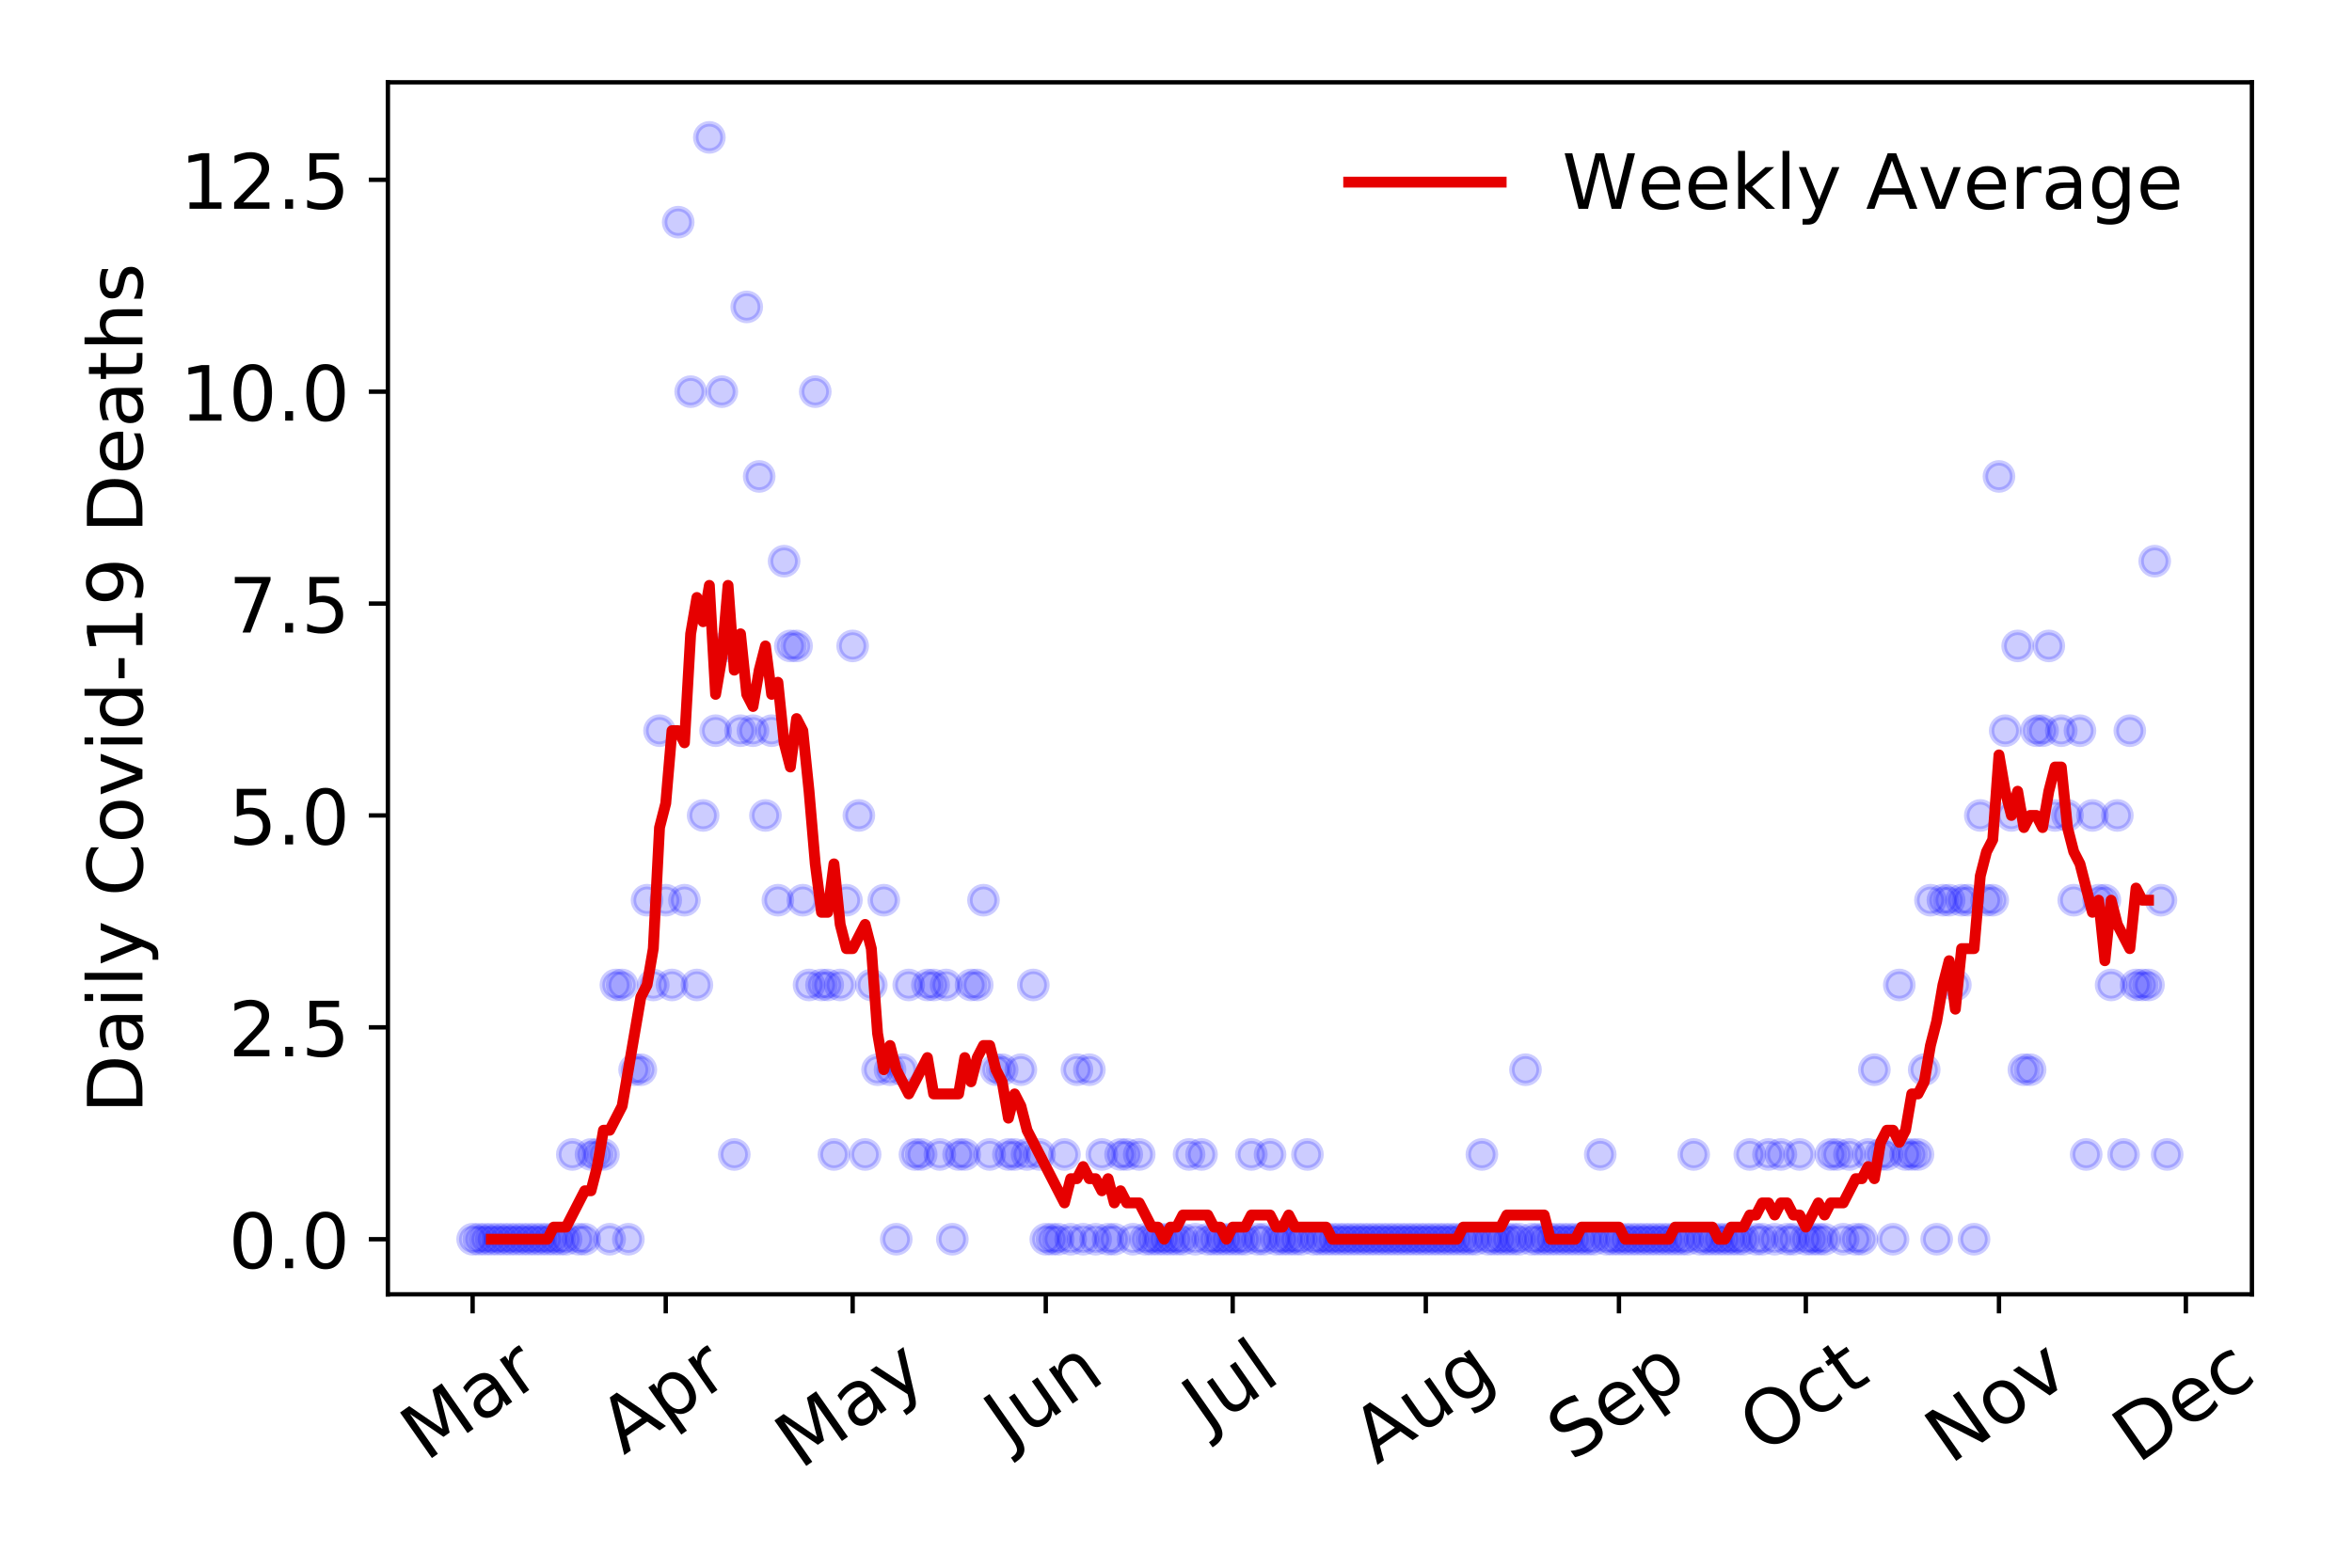 <?xml version="1.0" encoding="utf-8" standalone="no"?>
<!DOCTYPE svg PUBLIC "-//W3C//DTD SVG 1.1//EN"
  "http://www.w3.org/Graphics/SVG/1.1/DTD/svg11.dtd">
<!-- Created with matplotlib (https://matplotlib.org/) -->
<svg height="288pt" version="1.1" viewBox="0 0 432 288" width="432pt" xmlns="http://www.w3.org/2000/svg" xmlns:xlink="http://www.w3.org/1999/xlink">
 <defs>
  <style type="text/css">
*{stroke-linecap:butt;stroke-linejoin:round;}
  </style>
 </defs>
 <g id="figure_1">
  <g id="patch_1">
   <path d="M 0 288 
L 432 288 
L 432 0 
L 0 0 
z
" style="fill:#ffffff;"/>
  </g>
  <g id="axes_1">
   <g id="patch_2">
    <path d="M 71.245 237.778 
L 413.616 237.778 
L 413.616 15.12 
L 71.245 15.12 
z
" style="fill:#ffffff;"/>
   </g>
   <g id="matplotlib.axis_1">
    <g id="xtick_1">
     <g id="line2d_1">
      <defs>
       <path d="M 0 0 
L 0 3.5 
" id="m2208d8834a" style="stroke:#000000;stroke-width:0.8;"/>
      </defs>
      <g>
       <use style="stroke:#000000;stroke-width:0.8;" x="86.807" xlink:href="#m2208d8834a" y="237.778"/>
      </g>
     </g>
     <g id="text_1">
      <!-- Mar -->
      <defs>
       <path d="M 9.812 72.906 
L 24.516 72.906 
L 43.109 23.297 
L 61.812 72.906 
L 76.516 72.906 
L 76.516 0 
L 66.891 0 
L 66.891 64.016 
L 48.094 14.016 
L 38.188 14.016 
L 19.391 64.016 
L 19.391 0 
L 9.812 0 
z
" id="DejaVuSans-77"/>
       <path d="M 34.281 27.484 
Q 23.391 27.484 19.188 25 
Q 14.984 22.516 14.984 16.5 
Q 14.984 11.719 18.141 8.906 
Q 21.297 6.109 26.703 6.109 
Q 34.188 6.109 38.703 11.406 
Q 43.219 16.703 43.219 25.484 
L 43.219 27.484 
z
M 52.203 31.203 
L 52.203 0 
L 43.219 0 
L 43.219 8.297 
Q 40.141 3.328 35.547 0.953 
Q 30.953 -1.422 24.312 -1.422 
Q 15.922 -1.422 10.953 3.297 
Q 6 8.016 6 15.922 
Q 6 25.141 12.172 29.828 
Q 18.359 34.516 30.609 34.516 
L 43.219 34.516 
L 43.219 35.406 
Q 43.219 41.609 39.141 45 
Q 35.062 48.391 27.688 48.391 
Q 23 48.391 18.547 47.266 
Q 14.109 46.141 10.016 43.891 
L 10.016 52.203 
Q 14.938 54.109 19.578 55.047 
Q 24.219 56 28.609 56 
Q 40.484 56 46.344 49.844 
Q 52.203 43.703 52.203 31.203 
z
" id="DejaVuSans-97"/>
       <path d="M 41.109 46.297 
Q 39.594 47.172 37.812 47.578 
Q 36.031 48 33.891 48 
Q 26.266 48 22.188 43.047 
Q 18.109 38.094 18.109 28.812 
L 18.109 0 
L 9.078 0 
L 9.078 54.688 
L 18.109 54.688 
L 18.109 46.188 
Q 20.953 51.172 25.484 53.578 
Q 30.031 56 36.531 56 
Q 37.453 56 38.578 55.875 
Q 39.703 55.766 41.062 55.516 
z
" id="DejaVuSans-114"/>
      </defs>
      <g transform="translate(78.205 268.643)rotate(-35)scale(0.14 -0.14)">
       <use xlink:href="#DejaVuSans-77"/>
       <use x="86.279" xlink:href="#DejaVuSans-97"/>
       <use x="147.559" xlink:href="#DejaVuSans-114"/>
      </g>
     </g>
    </g>
    <g id="xtick_2">
     <g id="line2d_2">
      <g>
       <use style="stroke:#000000;stroke-width:0.8;" x="122.28" xlink:href="#m2208d8834a" y="237.778"/>
      </g>
     </g>
     <g id="text_2">
      <!-- Apr -->
      <defs>
       <path d="M 34.188 63.188 
L 20.797 26.906 
L 47.609 26.906 
z
M 28.609 72.906 
L 39.797 72.906 
L 67.578 0 
L 57.328 0 
L 50.688 18.703 
L 17.828 18.703 
L 11.188 0 
L 0.781 0 
z
" id="DejaVuSans-65"/>
       <path d="M 18.109 8.203 
L 18.109 -20.797 
L 9.078 -20.797 
L 9.078 54.688 
L 18.109 54.688 
L 18.109 46.391 
Q 20.953 51.266 25.266 53.625 
Q 29.594 56 35.594 56 
Q 45.562 56 51.781 48.094 
Q 58.016 40.188 58.016 27.297 
Q 58.016 14.406 51.781 6.484 
Q 45.562 -1.422 35.594 -1.422 
Q 29.594 -1.422 25.266 0.953 
Q 20.953 3.328 18.109 8.203 
z
M 48.688 27.297 
Q 48.688 37.203 44.609 42.844 
Q 40.531 48.484 33.406 48.484 
Q 26.266 48.484 22.188 42.844 
Q 18.109 37.203 18.109 27.297 
Q 18.109 17.391 22.188 11.75 
Q 26.266 6.109 33.406 6.109 
Q 40.531 6.109 44.609 11.75 
Q 48.688 17.391 48.688 27.297 
z
" id="DejaVuSans-112"/>
      </defs>
      <g transform="translate(114.576 267.384)rotate(-35)scale(0.14 -0.14)">
       <use xlink:href="#DejaVuSans-65"/>
       <use x="68.408" xlink:href="#DejaVuSans-112"/>
       <use x="131.885" xlink:href="#DejaVuSans-114"/>
      </g>
     </g>
    </g>
    <g id="xtick_3">
     <g id="line2d_3">
      <g>
       <use style="stroke:#000000;stroke-width:0.8;" x="156.609" xlink:href="#m2208d8834a" y="237.778"/>
      </g>
     </g>
     <g id="text_3">
      <!-- May -->
      <defs>
       <path d="M 32.172 -5.078 
Q 28.375 -14.844 24.75 -17.812 
Q 21.141 -20.797 15.094 -20.797 
L 7.906 -20.797 
L 7.906 -13.281 
L 13.188 -13.281 
Q 16.891 -13.281 18.938 -11.516 
Q 21 -9.766 23.484 -3.219 
L 25.094 0.875 
L 2.984 54.688 
L 12.5 54.688 
L 29.594 11.922 
L 46.688 54.688 
L 56.203 54.688 
z
" id="DejaVuSans-121"/>
      </defs>
      <g transform="translate(146.97 270.094)rotate(-35)scale(0.14 -0.14)">
       <use xlink:href="#DejaVuSans-77"/>
       <use x="86.279" xlink:href="#DejaVuSans-97"/>
       <use x="147.559" xlink:href="#DejaVuSans-121"/>
      </g>
     </g>
    </g>
    <g id="xtick_4">
     <g id="line2d_4">
      <g>
       <use style="stroke:#000000;stroke-width:0.8;" x="192.082" xlink:href="#m2208d8834a" y="237.778"/>
      </g>
     </g>
     <g id="text_4">
      <!-- Jun -->
      <defs>
       <path d="M 9.812 72.906 
L 19.672 72.906 
L 19.672 5.078 
Q 19.672 -8.109 14.672 -14.062 
Q 9.672 -20.016 -1.422 -20.016 
L -5.172 -20.016 
L -5.172 -11.719 
L -2.094 -11.719 
Q 4.438 -11.719 7.125 -8.047 
Q 9.812 -4.391 9.812 5.078 
z
" id="DejaVuSans-74"/>
       <path d="M 8.5 21.578 
L 8.5 54.688 
L 17.484 54.688 
L 17.484 21.922 
Q 17.484 14.156 20.5 10.266 
Q 23.531 6.391 29.594 6.391 
Q 36.859 6.391 41.078 11.031 
Q 45.312 15.672 45.312 23.688 
L 45.312 54.688 
L 54.297 54.688 
L 54.297 0 
L 45.312 0 
L 45.312 8.406 
Q 42.047 3.422 37.719 1 
Q 33.406 -1.422 27.688 -1.422 
Q 18.266 -1.422 13.375 4.438 
Q 8.5 10.297 8.5 21.578 
z
M 31.109 56 
z
" id="DejaVuSans-117"/>
       <path d="M 54.891 33.016 
L 54.891 0 
L 45.906 0 
L 45.906 32.719 
Q 45.906 40.484 42.875 44.328 
Q 39.844 48.188 33.797 48.188 
Q 26.516 48.188 22.312 43.547 
Q 18.109 38.922 18.109 30.906 
L 18.109 0 
L 9.078 0 
L 9.078 54.688 
L 18.109 54.688 
L 18.109 46.188 
Q 21.344 51.125 25.703 53.562 
Q 30.078 56 35.797 56 
Q 45.219 56 50.047 50.172 
Q 54.891 44.344 54.891 33.016 
z
" id="DejaVuSans-110"/>
      </defs>
      <g transform="translate(185.338 266.039)rotate(-35)scale(0.14 -0.14)">
       <use xlink:href="#DejaVuSans-74"/>
       <use x="29.492" xlink:href="#DejaVuSans-117"/>
       <use x="92.871" xlink:href="#DejaVuSans-110"/>
      </g>
     </g>
    </g>
    <g id="xtick_5">
     <g id="line2d_5">
      <g>
       <use style="stroke:#000000;stroke-width:0.8;" x="226.411" xlink:href="#m2208d8834a" y="237.778"/>
      </g>
     </g>
     <g id="text_5">
      <!-- Jul -->
      <defs>
       <path d="M 9.422 75.984 
L 18.406 75.984 
L 18.406 0 
L 9.422 0 
z
" id="DejaVuSans-108"/>
      </defs>
      <g transform="translate(221.708 263.181)rotate(-35)scale(0.14 -0.14)">
       <use xlink:href="#DejaVuSans-74"/>
       <use x="29.492" xlink:href="#DejaVuSans-117"/>
       <use x="92.871" xlink:href="#DejaVuSans-108"/>
      </g>
     </g>
    </g>
    <g id="xtick_6">
     <g id="line2d_6">
      <g>
       <use style="stroke:#000000;stroke-width:0.8;" x="261.884" xlink:href="#m2208d8834a" y="237.778"/>
      </g>
     </g>
     <g id="text_6">
      <!-- Aug -->
      <defs>
       <path d="M 45.406 27.984 
Q 45.406 37.75 41.375 43.109 
Q 37.359 48.484 30.078 48.484 
Q 22.859 48.484 18.828 43.109 
Q 14.797 37.75 14.797 27.984 
Q 14.797 18.266 18.828 12.891 
Q 22.859 7.516 30.078 7.516 
Q 37.359 7.516 41.375 12.891 
Q 45.406 18.266 45.406 27.984 
z
M 54.391 6.781 
Q 54.391 -7.172 48.188 -13.984 
Q 42 -20.797 29.203 -20.797 
Q 24.469 -20.797 20.266 -20.094 
Q 16.062 -19.391 12.109 -17.922 
L 12.109 -9.188 
Q 16.062 -11.328 19.922 -12.344 
Q 23.781 -13.375 27.781 -13.375 
Q 36.625 -13.375 41.016 -8.766 
Q 45.406 -4.156 45.406 5.172 
L 45.406 9.625 
Q 42.625 4.781 38.281 2.391 
Q 33.938 0 27.875 0 
Q 17.828 0 11.672 7.656 
Q 5.516 15.328 5.516 27.984 
Q 5.516 40.672 11.672 48.328 
Q 17.828 56 27.875 56 
Q 33.938 56 38.281 53.609 
Q 42.625 51.219 45.406 46.391 
L 45.406 54.688 
L 54.391 54.688 
z
" id="DejaVuSans-103"/>
      </defs>
      <g transform="translate(252.903 269.172)rotate(-35)scale(0.14 -0.14)">
       <use xlink:href="#DejaVuSans-65"/>
       <use x="68.408" xlink:href="#DejaVuSans-117"/>
       <use x="131.787" xlink:href="#DejaVuSans-103"/>
      </g>
     </g>
    </g>
    <g id="xtick_7">
     <g id="line2d_7">
      <g>
       <use style="stroke:#000000;stroke-width:0.8;" x="297.357" xlink:href="#m2208d8834a" y="237.778"/>
      </g>
     </g>
     <g id="text_7">
      <!-- Sep -->
      <defs>
       <path d="M 53.516 70.516 
L 53.516 60.891 
Q 47.906 63.578 42.922 64.891 
Q 37.938 66.219 33.297 66.219 
Q 25.25 66.219 20.875 63.094 
Q 16.5 59.969 16.5 54.203 
Q 16.5 49.359 19.406 46.891 
Q 22.312 44.438 30.422 42.922 
L 36.375 41.703 
Q 47.406 39.594 52.656 34.297 
Q 57.906 29 57.906 20.125 
Q 57.906 9.516 50.797 4.047 
Q 43.703 -1.422 29.984 -1.422 
Q 24.812 -1.422 18.969 -0.25 
Q 13.141 0.922 6.891 3.219 
L 6.891 13.375 
Q 12.891 10.016 18.656 8.297 
Q 24.422 6.594 29.984 6.594 
Q 38.422 6.594 43.016 9.906 
Q 47.609 13.234 47.609 19.391 
Q 47.609 24.75 44.312 27.781 
Q 41.016 30.812 33.5 32.328 
L 27.484 33.5 
Q 16.453 35.688 11.516 40.375 
Q 6.594 45.062 6.594 53.422 
Q 6.594 63.094 13.406 68.656 
Q 20.219 74.219 32.172 74.219 
Q 37.312 74.219 42.625 73.281 
Q 47.953 72.359 53.516 70.516 
z
" id="DejaVuSans-83"/>
       <path d="M 56.203 29.594 
L 56.203 25.203 
L 14.891 25.203 
Q 15.484 15.922 20.484 11.062 
Q 25.484 6.203 34.422 6.203 
Q 39.594 6.203 44.453 7.469 
Q 49.312 8.734 54.109 11.281 
L 54.109 2.781 
Q 49.266 0.734 44.188 -0.344 
Q 39.109 -1.422 33.891 -1.422 
Q 20.797 -1.422 13.156 6.188 
Q 5.516 13.812 5.516 26.812 
Q 5.516 40.234 12.766 48.109 
Q 20.016 56 32.328 56 
Q 43.359 56 49.781 48.891 
Q 56.203 41.797 56.203 29.594 
z
M 47.219 32.234 
Q 47.125 39.594 43.094 43.984 
Q 39.062 48.391 32.422 48.391 
Q 24.906 48.391 20.391 44.141 
Q 15.875 39.891 15.188 32.172 
z
" id="DejaVuSans-101"/>
      </defs>
      <g transform="translate(288.764 268.629)rotate(-35)scale(0.14 -0.14)">
       <use xlink:href="#DejaVuSans-83"/>
       <use x="63.477" xlink:href="#DejaVuSans-101"/>
       <use x="125" xlink:href="#DejaVuSans-112"/>
      </g>
     </g>
    </g>
    <g id="xtick_8">
     <g id="line2d_8">
      <g>
       <use style="stroke:#000000;stroke-width:0.8;" x="331.685" xlink:href="#m2208d8834a" y="237.778"/>
      </g>
     </g>
     <g id="text_8">
      <!-- Oct -->
      <defs>
       <path d="M 39.406 66.219 
Q 28.656 66.219 22.328 58.203 
Q 16.016 50.203 16.016 36.375 
Q 16.016 22.609 22.328 14.594 
Q 28.656 6.594 39.406 6.594 
Q 50.141 6.594 56.422 14.594 
Q 62.703 22.609 62.703 36.375 
Q 62.703 50.203 56.422 58.203 
Q 50.141 66.219 39.406 66.219 
z
M 39.406 74.219 
Q 54.734 74.219 63.906 63.938 
Q 73.094 53.656 73.094 36.375 
Q 73.094 19.141 63.906 8.859 
Q 54.734 -1.422 39.406 -1.422 
Q 24.031 -1.422 14.812 8.828 
Q 5.609 19.094 5.609 36.375 
Q 5.609 53.656 14.812 63.938 
Q 24.031 74.219 39.406 74.219 
z
" id="DejaVuSans-79"/>
       <path d="M 48.781 52.594 
L 48.781 44.188 
Q 44.969 46.297 41.141 47.344 
Q 37.312 48.391 33.406 48.391 
Q 24.656 48.391 19.812 42.844 
Q 14.984 37.312 14.984 27.297 
Q 14.984 17.281 19.812 11.734 
Q 24.656 6.203 33.406 6.203 
Q 37.312 6.203 41.141 7.25 
Q 44.969 8.297 48.781 10.406 
L 48.781 2.094 
Q 45.016 0.344 40.984 -0.531 
Q 36.969 -1.422 32.422 -1.422 
Q 20.062 -1.422 12.781 6.344 
Q 5.516 14.109 5.516 27.297 
Q 5.516 40.672 12.859 48.328 
Q 20.219 56 33.016 56 
Q 37.156 56 41.109 55.141 
Q 45.062 54.297 48.781 52.594 
z
" id="DejaVuSans-99"/>
       <path d="M 18.312 70.219 
L 18.312 54.688 
L 36.812 54.688 
L 36.812 47.703 
L 18.312 47.703 
L 18.312 18.016 
Q 18.312 11.328 20.141 9.422 
Q 21.969 7.516 27.594 7.516 
L 36.812 7.516 
L 36.812 0 
L 27.594 0 
Q 17.188 0 13.234 3.875 
Q 9.281 7.766 9.281 18.016 
L 9.281 47.703 
L 2.688 47.703 
L 2.688 54.688 
L 9.281 54.688 
L 9.281 70.219 
z
" id="DejaVuSans-116"/>
      </defs>
      <g transform="translate(323.987 267.377)rotate(-35)scale(0.14 -0.14)">
       <use xlink:href="#DejaVuSans-79"/>
       <use x="78.711" xlink:href="#DejaVuSans-99"/>
       <use x="133.691" xlink:href="#DejaVuSans-116"/>
      </g>
     </g>
    </g>
    <g id="xtick_9">
     <g id="line2d_9">
      <g>
       <use style="stroke:#000000;stroke-width:0.8;" x="367.158" xlink:href="#m2208d8834a" y="237.778"/>
      </g>
     </g>
     <g id="text_9">
      <!-- Nov -->
      <defs>
       <path d="M 9.812 72.906 
L 23.094 72.906 
L 55.422 11.922 
L 55.422 72.906 
L 64.984 72.906 
L 64.984 0 
L 51.703 0 
L 19.391 60.984 
L 19.391 0 
L 9.812 0 
z
" id="DejaVuSans-78"/>
       <path d="M 30.609 48.391 
Q 23.391 48.391 19.188 42.75 
Q 14.984 37.109 14.984 27.297 
Q 14.984 17.484 19.156 11.844 
Q 23.344 6.203 30.609 6.203 
Q 37.797 6.203 41.984 11.859 
Q 46.188 17.531 46.188 27.297 
Q 46.188 37.016 41.984 42.703 
Q 37.797 48.391 30.609 48.391 
z
M 30.609 56 
Q 42.328 56 49.016 48.375 
Q 55.719 40.766 55.719 27.297 
Q 55.719 13.875 49.016 6.219 
Q 42.328 -1.422 30.609 -1.422 
Q 18.844 -1.422 12.172 6.219 
Q 5.516 13.875 5.516 27.297 
Q 5.516 40.766 12.172 48.375 
Q 18.844 56 30.609 56 
z
" id="DejaVuSans-111"/>
       <path d="M 2.984 54.688 
L 12.5 54.688 
L 29.594 8.797 
L 46.688 54.688 
L 56.203 54.688 
L 35.688 0 
L 23.484 0 
z
" id="DejaVuSans-118"/>
      </defs>
      <g transform="translate(358.182 269.166)rotate(-35)scale(0.14 -0.14)">
       <use xlink:href="#DejaVuSans-78"/>
       <use x="74.805" xlink:href="#DejaVuSans-111"/>
       <use x="135.986" xlink:href="#DejaVuSans-118"/>
      </g>
     </g>
    </g>
    <g id="xtick_10">
     <g id="line2d_10">
      <g>
       <use style="stroke:#000000;stroke-width:0.8;" x="401.487" xlink:href="#m2208d8834a" y="237.778"/>
      </g>
     </g>
     <g id="text_10">
      <!-- Dec -->
      <defs>
       <path d="M 19.672 64.797 
L 19.672 8.109 
L 31.594 8.109 
Q 46.688 8.109 53.688 14.938 
Q 60.688 21.781 60.688 36.531 
Q 60.688 51.172 53.688 57.984 
Q 46.688 64.797 31.594 64.797 
z
M 9.812 72.906 
L 30.078 72.906 
Q 51.266 72.906 61.172 64.094 
Q 71.094 55.281 71.094 36.531 
Q 71.094 17.672 61.125 8.828 
Q 51.172 0 30.078 0 
L 9.812 0 
z
" id="DejaVuSans-68"/>
      </defs>
      <g transform="translate(392.606 269.032)rotate(-35)scale(0.14 -0.14)">
       <use xlink:href="#DejaVuSans-68"/>
       <use x="77.002" xlink:href="#DejaVuSans-101"/>
       <use x="138.525" xlink:href="#DejaVuSans-99"/>
      </g>
     </g>
    </g>
   </g>
   <g id="matplotlib.axis_2">
    <g id="ytick_1">
     <g id="line2d_11">
      <defs>
       <path d="M 0 0 
L -3.5 0 
" id="mc374209971" style="stroke:#000000;stroke-width:0.8;"/>
      </defs>
      <g>
       <use style="stroke:#000000;stroke-width:0.8;" x="71.245" xlink:href="#mc374209971" y="227.657"/>
      </g>
     </g>
     <g id="text_11">
      <!-- 0.0 -->
      <defs>
       <path d="M 31.781 66.406 
Q 24.172 66.406 20.328 58.906 
Q 16.5 51.422 16.5 36.375 
Q 16.5 21.391 20.328 13.891 
Q 24.172 6.391 31.781 6.391 
Q 39.453 6.391 43.281 13.891 
Q 47.125 21.391 47.125 36.375 
Q 47.125 51.422 43.281 58.906 
Q 39.453 66.406 31.781 66.406 
z
M 31.781 74.219 
Q 44.047 74.219 50.516 64.516 
Q 56.984 54.828 56.984 36.375 
Q 56.984 17.969 50.516 8.266 
Q 44.047 -1.422 31.781 -1.422 
Q 19.531 -1.422 13.062 8.266 
Q 6.594 17.969 6.594 36.375 
Q 6.594 54.828 13.062 64.516 
Q 19.531 74.219 31.781 74.219 
z
" id="DejaVuSans-48"/>
       <path d="M 10.688 12.406 
L 21 12.406 
L 21 0 
L 10.688 0 
z
" id="DejaVuSans-46"/>
      </defs>
      <g transform="translate(41.981 232.976)scale(0.14 -0.14)">
       <use xlink:href="#DejaVuSans-48"/>
       <use x="63.623" xlink:href="#DejaVuSans-46"/>
       <use x="95.41" xlink:href="#DejaVuSans-48"/>
      </g>
     </g>
    </g>
    <g id="ytick_2">
     <g id="line2d_12">
      <g>
       <use style="stroke:#000000;stroke-width:0.8;" x="71.245" xlink:href="#mc374209971" y="188.731"/>
      </g>
     </g>
     <g id="text_12">
      <!-- 2.5 -->
      <defs>
       <path d="M 19.188 8.297 
L 53.609 8.297 
L 53.609 0 
L 7.328 0 
L 7.328 8.297 
Q 12.938 14.109 22.625 23.891 
Q 32.328 33.688 34.812 36.531 
Q 39.547 41.844 41.422 45.531 
Q 43.312 49.219 43.312 52.781 
Q 43.312 58.594 39.234 62.25 
Q 35.156 65.922 28.609 65.922 
Q 23.969 65.922 18.812 64.312 
Q 13.672 62.703 7.812 59.422 
L 7.812 69.391 
Q 13.766 71.781 18.938 73 
Q 24.125 74.219 28.422 74.219 
Q 39.75 74.219 46.484 68.547 
Q 53.219 62.891 53.219 53.422 
Q 53.219 48.922 51.531 44.891 
Q 49.859 40.875 45.406 35.406 
Q 44.188 33.984 37.641 27.219 
Q 31.109 20.453 19.188 8.297 
z
" id="DejaVuSans-50"/>
       <path d="M 10.797 72.906 
L 49.516 72.906 
L 49.516 64.594 
L 19.828 64.594 
L 19.828 46.734 
Q 21.969 47.469 24.109 47.828 
Q 26.266 48.188 28.422 48.188 
Q 40.625 48.188 47.75 41.5 
Q 54.891 34.812 54.891 23.391 
Q 54.891 11.625 47.562 5.094 
Q 40.234 -1.422 26.906 -1.422 
Q 22.312 -1.422 17.547 -0.641 
Q 12.797 0.141 7.719 1.703 
L 7.719 11.625 
Q 12.109 9.234 16.797 8.062 
Q 21.484 6.891 26.703 6.891 
Q 35.156 6.891 40.078 11.328 
Q 45.016 15.766 45.016 23.391 
Q 45.016 31 40.078 35.438 
Q 35.156 39.891 26.703 39.891 
Q 22.75 39.891 18.812 39.016 
Q 14.891 38.141 10.797 36.281 
z
" id="DejaVuSans-53"/>
      </defs>
      <g transform="translate(41.981 194.05)scale(0.14 -0.14)">
       <use xlink:href="#DejaVuSans-50"/>
       <use x="63.623" xlink:href="#DejaVuSans-46"/>
       <use x="95.41" xlink:href="#DejaVuSans-53"/>
      </g>
     </g>
    </g>
    <g id="ytick_3">
     <g id="line2d_13">
      <g>
       <use style="stroke:#000000;stroke-width:0.8;" x="71.245" xlink:href="#mc374209971" y="149.805"/>
      </g>
     </g>
     <g id="text_13">
      <!-- 5.0 -->
      <g transform="translate(41.981 155.124)scale(0.14 -0.14)">
       <use xlink:href="#DejaVuSans-53"/>
       <use x="63.623" xlink:href="#DejaVuSans-46"/>
       <use x="95.41" xlink:href="#DejaVuSans-48"/>
      </g>
     </g>
    </g>
    <g id="ytick_4">
     <g id="line2d_14">
      <g>
       <use style="stroke:#000000;stroke-width:0.8;" x="71.245" xlink:href="#mc374209971" y="110.879"/>
      </g>
     </g>
     <g id="text_14">
      <!-- 7.5 -->
      <defs>
       <path d="M 8.203 72.906 
L 55.078 72.906 
L 55.078 68.703 
L 28.609 0 
L 18.312 0 
L 43.219 64.594 
L 8.203 64.594 
z
" id="DejaVuSans-55"/>
      </defs>
      <g transform="translate(41.981 116.197)scale(0.14 -0.14)">
       <use xlink:href="#DejaVuSans-55"/>
       <use x="63.623" xlink:href="#DejaVuSans-46"/>
       <use x="95.41" xlink:href="#DejaVuSans-53"/>
      </g>
     </g>
    </g>
    <g id="ytick_5">
     <g id="line2d_15">
      <g>
       <use style="stroke:#000000;stroke-width:0.8;" x="71.245" xlink:href="#mc374209971" y="71.952"/>
      </g>
     </g>
     <g id="text_15">
      <!-- 10.0 -->
      <defs>
       <path d="M 12.406 8.297 
L 28.516 8.297 
L 28.516 63.922 
L 10.984 60.406 
L 10.984 69.391 
L 28.422 72.906 
L 38.281 72.906 
L 38.281 8.297 
L 54.391 8.297 
L 54.391 0 
L 12.406 0 
z
" id="DejaVuSans-49"/>
      </defs>
      <g transform="translate(33.073 77.271)scale(0.14 -0.14)">
       <use xlink:href="#DejaVuSans-49"/>
       <use x="63.623" xlink:href="#DejaVuSans-48"/>
       <use x="127.246" xlink:href="#DejaVuSans-46"/>
       <use x="159.033" xlink:href="#DejaVuSans-48"/>
      </g>
     </g>
    </g>
    <g id="ytick_6">
     <g id="line2d_16">
      <g>
       <use style="stroke:#000000;stroke-width:0.8;" x="71.245" xlink:href="#mc374209971" y="33.026"/>
      </g>
     </g>
     <g id="text_16">
      <!-- 12.5 -->
      <g transform="translate(33.073 38.345)scale(0.14 -0.14)">
       <use xlink:href="#DejaVuSans-49"/>
       <use x="63.623" xlink:href="#DejaVuSans-50"/>
       <use x="127.246" xlink:href="#DejaVuSans-46"/>
       <use x="159.033" xlink:href="#DejaVuSans-53"/>
      </g>
     </g>
    </g>
    <g id="text_17">
     <!-- Daily Covid-19 Deaths -->
     <defs>
      <path d="M 9.422 54.688 
L 18.406 54.688 
L 18.406 0 
L 9.422 0 
z
M 9.422 75.984 
L 18.406 75.984 
L 18.406 64.594 
L 9.422 64.594 
z
" id="DejaVuSans-105"/>
      <path id="DejaVuSans-32"/>
      <path d="M 64.406 67.281 
L 64.406 56.891 
Q 59.422 61.531 53.781 63.812 
Q 48.141 66.109 41.797 66.109 
Q 29.297 66.109 22.656 58.469 
Q 16.016 50.828 16.016 36.375 
Q 16.016 21.969 22.656 14.328 
Q 29.297 6.688 41.797 6.688 
Q 48.141 6.688 53.781 8.984 
Q 59.422 11.281 64.406 15.922 
L 64.406 5.609 
Q 59.234 2.094 53.438 0.328 
Q 47.656 -1.422 41.219 -1.422 
Q 24.656 -1.422 15.125 8.703 
Q 5.609 18.844 5.609 36.375 
Q 5.609 53.953 15.125 64.078 
Q 24.656 74.219 41.219 74.219 
Q 47.75 74.219 53.531 72.484 
Q 59.328 70.75 64.406 67.281 
z
" id="DejaVuSans-67"/>
      <path d="M 45.406 46.391 
L 45.406 75.984 
L 54.391 75.984 
L 54.391 0 
L 45.406 0 
L 45.406 8.203 
Q 42.578 3.328 38.25 0.953 
Q 33.938 -1.422 27.875 -1.422 
Q 17.969 -1.422 11.734 6.484 
Q 5.516 14.406 5.516 27.297 
Q 5.516 40.188 11.734 48.094 
Q 17.969 56 27.875 56 
Q 33.938 56 38.25 53.625 
Q 42.578 51.266 45.406 46.391 
z
M 14.797 27.297 
Q 14.797 17.391 18.875 11.75 
Q 22.953 6.109 30.078 6.109 
Q 37.203 6.109 41.297 11.75 
Q 45.406 17.391 45.406 27.297 
Q 45.406 37.203 41.297 42.844 
Q 37.203 48.484 30.078 48.484 
Q 22.953 48.484 18.875 42.844 
Q 14.797 37.203 14.797 27.297 
z
" id="DejaVuSans-100"/>
      <path d="M 4.891 31.391 
L 31.203 31.391 
L 31.203 23.391 
L 4.891 23.391 
z
" id="DejaVuSans-45"/>
      <path d="M 10.984 1.516 
L 10.984 10.5 
Q 14.703 8.734 18.5 7.812 
Q 22.312 6.891 25.984 6.891 
Q 35.75 6.891 40.891 13.453 
Q 46.047 20.016 46.781 33.406 
Q 43.953 29.203 39.594 26.953 
Q 35.25 24.703 29.984 24.703 
Q 19.047 24.703 12.672 31.312 
Q 6.297 37.938 6.297 49.422 
Q 6.297 60.641 12.938 67.422 
Q 19.578 74.219 30.609 74.219 
Q 43.266 74.219 49.922 64.516 
Q 56.594 54.828 56.594 36.375 
Q 56.594 19.141 48.406 8.859 
Q 40.234 -1.422 26.422 -1.422 
Q 22.703 -1.422 18.891 -0.688 
Q 15.094 0.047 10.984 1.516 
z
M 30.609 32.422 
Q 37.25 32.422 41.125 36.953 
Q 45.016 41.5 45.016 49.422 
Q 45.016 57.281 41.125 61.844 
Q 37.25 66.406 30.609 66.406 
Q 23.969 66.406 20.094 61.844 
Q 16.219 57.281 16.219 49.422 
Q 16.219 41.5 20.094 36.953 
Q 23.969 32.422 30.609 32.422 
z
" id="DejaVuSans-57"/>
      <path d="M 54.891 33.016 
L 54.891 0 
L 45.906 0 
L 45.906 32.719 
Q 45.906 40.484 42.875 44.328 
Q 39.844 48.188 33.797 48.188 
Q 26.516 48.188 22.312 43.547 
Q 18.109 38.922 18.109 30.906 
L 18.109 0 
L 9.078 0 
L 9.078 75.984 
L 18.109 75.984 
L 18.109 46.188 
Q 21.344 51.125 25.703 53.562 
Q 30.078 56 35.797 56 
Q 45.219 56 50.047 50.172 
Q 54.891 44.344 54.891 33.016 
z
" id="DejaVuSans-104"/>
      <path d="M 44.281 53.078 
L 44.281 44.578 
Q 40.484 46.531 36.375 47.5 
Q 32.281 48.484 27.875 48.484 
Q 21.188 48.484 17.844 46.438 
Q 14.5 44.391 14.5 40.281 
Q 14.5 37.156 16.891 35.375 
Q 19.281 33.594 26.516 31.984 
L 29.594 31.297 
Q 39.156 29.25 43.188 25.516 
Q 47.219 21.781 47.219 15.094 
Q 47.219 7.469 41.188 3.016 
Q 35.156 -1.422 24.609 -1.422 
Q 20.219 -1.422 15.453 -0.562 
Q 10.688 0.297 5.422 2 
L 5.422 11.281 
Q 10.406 8.688 15.234 7.391 
Q 20.062 6.109 24.812 6.109 
Q 31.156 6.109 34.562 8.281 
Q 37.984 10.453 37.984 14.406 
Q 37.984 18.062 35.516 20.016 
Q 33.062 21.969 24.703 23.781 
L 21.578 24.516 
Q 13.234 26.266 9.516 29.906 
Q 5.812 33.547 5.812 39.891 
Q 5.812 47.609 11.281 51.797 
Q 16.75 56 26.812 56 
Q 31.781 56 36.172 55.266 
Q 40.578 54.547 44.281 53.078 
z
" id="DejaVuSans-115"/>
     </defs>
     <g transform="translate(26.162 204.56)rotate(-90)scale(0.14 -0.14)">
      <use xlink:href="#DejaVuSans-68"/>
      <use x="77.002" xlink:href="#DejaVuSans-97"/>
      <use x="138.281" xlink:href="#DejaVuSans-105"/>
      <use x="166.064" xlink:href="#DejaVuSans-108"/>
      <use x="193.848" xlink:href="#DejaVuSans-121"/>
      <use x="253.027" xlink:href="#DejaVuSans-32"/>
      <use x="284.814" xlink:href="#DejaVuSans-67"/>
      <use x="354.639" xlink:href="#DejaVuSans-111"/>
      <use x="415.82" xlink:href="#DejaVuSans-118"/>
      <use x="475" xlink:href="#DejaVuSans-105"/>
      <use x="502.783" xlink:href="#DejaVuSans-100"/>
      <use x="566.26" xlink:href="#DejaVuSans-45"/>
      <use x="602.344" xlink:href="#DejaVuSans-49"/>
      <use x="665.967" xlink:href="#DejaVuSans-57"/>
      <use x="729.59" xlink:href="#DejaVuSans-32"/>
      <use x="761.377" xlink:href="#DejaVuSans-68"/>
      <use x="838.379" xlink:href="#DejaVuSans-101"/>
      <use x="899.902" xlink:href="#DejaVuSans-97"/>
      <use x="961.182" xlink:href="#DejaVuSans-116"/>
      <use x="1000.391" xlink:href="#DejaVuSans-104"/>
      <use x="1063.77" xlink:href="#DejaVuSans-115"/>
     </g>
    </g>
   </g>
   <g id="line2d_17">
    <defs>
     <path d="M 0 2.5 
C 0.663 2.5 1.299 2.237 1.768 1.768 
C 2.237 1.299 2.5 0.663 2.5 0 
C 2.5 -0.663 2.237 -1.299 1.768 -1.768 
C 1.299 -2.237 0.663 -2.5 0 -2.5 
C -0.663 -2.5 -1.299 -2.237 -1.768 -1.768 
C -2.237 -1.299 -2.5 -0.663 -2.5 0 
C -2.5 0.663 -2.237 1.299 -1.768 1.768 
C -1.299 2.237 -0.663 2.5 0 2.5 
z
" id="mb1412ec404" style="stroke:#0000ff;stroke-opacity:0.2;"/>
    </defs>
    <g clip-path="url(#p27c94483f7)">
     <use style="fill:#0000ff;fill-opacity:0.2;stroke:#0000ff;stroke-opacity:0.2;" x="86.807" xlink:href="#mb1412ec404" y="227.657"/>
     <use style="fill:#0000ff;fill-opacity:0.2;stroke:#0000ff;stroke-opacity:0.2;" x="87.952" xlink:href="#mb1412ec404" y="227.657"/>
     <use style="fill:#0000ff;fill-opacity:0.2;stroke:#0000ff;stroke-opacity:0.2;" x="89.096" xlink:href="#mb1412ec404" y="227.657"/>
     <use style="fill:#0000ff;fill-opacity:0.2;stroke:#0000ff;stroke-opacity:0.2;" x="90.24" xlink:href="#mb1412ec404" y="227.657"/>
     <use style="fill:#0000ff;fill-opacity:0.2;stroke:#0000ff;stroke-opacity:0.2;" x="91.384" xlink:href="#mb1412ec404" y="227.657"/>
     <use style="fill:#0000ff;fill-opacity:0.2;stroke:#0000ff;stroke-opacity:0.2;" x="92.529" xlink:href="#mb1412ec404" y="227.657"/>
     <use style="fill:#0000ff;fill-opacity:0.2;stroke:#0000ff;stroke-opacity:0.2;" x="93.673" xlink:href="#mb1412ec404" y="227.657"/>
     <use style="fill:#0000ff;fill-opacity:0.2;stroke:#0000ff;stroke-opacity:0.2;" x="94.817" xlink:href="#mb1412ec404" y="227.657"/>
     <use style="fill:#0000ff;fill-opacity:0.2;stroke:#0000ff;stroke-opacity:0.2;" x="95.962" xlink:href="#mb1412ec404" y="227.657"/>
     <use style="fill:#0000ff;fill-opacity:0.2;stroke:#0000ff;stroke-opacity:0.2;" x="97.106" xlink:href="#mb1412ec404" y="227.657"/>
     <use style="fill:#0000ff;fill-opacity:0.2;stroke:#0000ff;stroke-opacity:0.2;" x="98.25" xlink:href="#mb1412ec404" y="227.657"/>
     <use style="fill:#0000ff;fill-opacity:0.2;stroke:#0000ff;stroke-opacity:0.2;" x="99.395" xlink:href="#mb1412ec404" y="227.657"/>
     <use style="fill:#0000ff;fill-opacity:0.2;stroke:#0000ff;stroke-opacity:0.2;" x="100.539" xlink:href="#mb1412ec404" y="227.657"/>
     <use style="fill:#0000ff;fill-opacity:0.2;stroke:#0000ff;stroke-opacity:0.2;" x="101.683" xlink:href="#mb1412ec404" y="227.657"/>
     <use style="fill:#0000ff;fill-opacity:0.2;stroke:#0000ff;stroke-opacity:0.2;" x="102.827" xlink:href="#mb1412ec404" y="227.657"/>
     <use style="fill:#0000ff;fill-opacity:0.2;stroke:#0000ff;stroke-opacity:0.2;" x="103.972" xlink:href="#mb1412ec404" y="227.657"/>
     <use style="fill:#0000ff;fill-opacity:0.2;stroke:#0000ff;stroke-opacity:0.2;" x="105.116" xlink:href="#mb1412ec404" y="212.087"/>
     <use style="fill:#0000ff;fill-opacity:0.2;stroke:#0000ff;stroke-opacity:0.2;" x="106.26" xlink:href="#mb1412ec404" y="227.657"/>
     <use style="fill:#0000ff;fill-opacity:0.2;stroke:#0000ff;stroke-opacity:0.2;" x="107.405" xlink:href="#mb1412ec404" y="227.657"/>
     <use style="fill:#0000ff;fill-opacity:0.2;stroke:#0000ff;stroke-opacity:0.2;" x="108.549" xlink:href="#mb1412ec404" y="212.087"/>
     <use style="fill:#0000ff;fill-opacity:0.2;stroke:#0000ff;stroke-opacity:0.2;" x="109.693" xlink:href="#mb1412ec404" y="212.087"/>
     <use style="fill:#0000ff;fill-opacity:0.2;stroke:#0000ff;stroke-opacity:0.2;" x="110.837" xlink:href="#mb1412ec404" y="212.087"/>
     <use style="fill:#0000ff;fill-opacity:0.2;stroke:#0000ff;stroke-opacity:0.2;" x="111.982" xlink:href="#mb1412ec404" y="227.657"/>
     <use style="fill:#0000ff;fill-opacity:0.2;stroke:#0000ff;stroke-opacity:0.2;" x="113.126" xlink:href="#mb1412ec404" y="180.946"/>
     <use style="fill:#0000ff;fill-opacity:0.2;stroke:#0000ff;stroke-opacity:0.2;" x="114.27" xlink:href="#mb1412ec404" y="180.946"/>
     <use style="fill:#0000ff;fill-opacity:0.2;stroke:#0000ff;stroke-opacity:0.2;" x="115.415" xlink:href="#mb1412ec404" y="227.657"/>
     <use style="fill:#0000ff;fill-opacity:0.2;stroke:#0000ff;stroke-opacity:0.2;" x="116.559" xlink:href="#mb1412ec404" y="196.516"/>
     <use style="fill:#0000ff;fill-opacity:0.2;stroke:#0000ff;stroke-opacity:0.2;" x="117.703" xlink:href="#mb1412ec404" y="196.516"/>
     <use style="fill:#0000ff;fill-opacity:0.2;stroke:#0000ff;stroke-opacity:0.2;" x="118.847" xlink:href="#mb1412ec404" y="165.375"/>
     <use style="fill:#0000ff;fill-opacity:0.2;stroke:#0000ff;stroke-opacity:0.2;" x="119.992" xlink:href="#mb1412ec404" y="180.946"/>
     <use style="fill:#0000ff;fill-opacity:0.2;stroke:#0000ff;stroke-opacity:0.2;" x="121.136" xlink:href="#mb1412ec404" y="134.234"/>
     <use style="fill:#0000ff;fill-opacity:0.2;stroke:#0000ff;stroke-opacity:0.2;" x="122.28" xlink:href="#mb1412ec404" y="165.375"/>
     <use style="fill:#0000ff;fill-opacity:0.2;stroke:#0000ff;stroke-opacity:0.2;" x="123.425" xlink:href="#mb1412ec404" y="180.946"/>
     <use style="fill:#0000ff;fill-opacity:0.2;stroke:#0000ff;stroke-opacity:0.2;" x="124.569" xlink:href="#mb1412ec404" y="40.811"/>
     <use style="fill:#0000ff;fill-opacity:0.2;stroke:#0000ff;stroke-opacity:0.2;" x="125.713" xlink:href="#mb1412ec404" y="165.375"/>
     <use style="fill:#0000ff;fill-opacity:0.2;stroke:#0000ff;stroke-opacity:0.2;" x="126.857" xlink:href="#mb1412ec404" y="71.952"/>
     <use style="fill:#0000ff;fill-opacity:0.2;stroke:#0000ff;stroke-opacity:0.2;" x="128.002" xlink:href="#mb1412ec404" y="180.946"/>
     <use style="fill:#0000ff;fill-opacity:0.2;stroke:#0000ff;stroke-opacity:0.2;" x="129.146" xlink:href="#mb1412ec404" y="149.805"/>
     <use style="fill:#0000ff;fill-opacity:0.2;stroke:#0000ff;stroke-opacity:0.2;" x="130.29" xlink:href="#mb1412ec404" y="25.241"/>
     <use style="fill:#0000ff;fill-opacity:0.2;stroke:#0000ff;stroke-opacity:0.2;" x="131.435" xlink:href="#mb1412ec404" y="134.234"/>
     <use style="fill:#0000ff;fill-opacity:0.2;stroke:#0000ff;stroke-opacity:0.2;" x="132.579" xlink:href="#mb1412ec404" y="71.952"/>
     <use style="fill:#0000ff;fill-opacity:0.2;stroke:#0000ff;stroke-opacity:0.2;" x="133.723" xlink:href="#mb1412ec404" y="118.664"/>
     <use style="fill:#0000ff;fill-opacity:0.2;stroke:#0000ff;stroke-opacity:0.2;" x="134.868" xlink:href="#mb1412ec404" y="212.087"/>
     <use style="fill:#0000ff;fill-opacity:0.2;stroke:#0000ff;stroke-opacity:0.2;" x="136.012" xlink:href="#mb1412ec404" y="134.234"/>
     <use style="fill:#0000ff;fill-opacity:0.2;stroke:#0000ff;stroke-opacity:0.2;" x="137.156" xlink:href="#mb1412ec404" y="56.382"/>
     <use style="fill:#0000ff;fill-opacity:0.2;stroke:#0000ff;stroke-opacity:0.2;" x="138.3" xlink:href="#mb1412ec404" y="134.234"/>
     <use style="fill:#0000ff;fill-opacity:0.2;stroke:#0000ff;stroke-opacity:0.2;" x="139.445" xlink:href="#mb1412ec404" y="87.523"/>
     <use style="fill:#0000ff;fill-opacity:0.2;stroke:#0000ff;stroke-opacity:0.2;" x="140.589" xlink:href="#mb1412ec404" y="149.805"/>
     <use style="fill:#0000ff;fill-opacity:0.2;stroke:#0000ff;stroke-opacity:0.2;" x="141.733" xlink:href="#mb1412ec404" y="134.234"/>
     <use style="fill:#0000ff;fill-opacity:0.2;stroke:#0000ff;stroke-opacity:0.2;" x="142.878" xlink:href="#mb1412ec404" y="165.375"/>
     <use style="fill:#0000ff;fill-opacity:0.2;stroke:#0000ff;stroke-opacity:0.2;" x="144.022" xlink:href="#mb1412ec404" y="103.093"/>
     <use style="fill:#0000ff;fill-opacity:0.2;stroke:#0000ff;stroke-opacity:0.2;" x="145.166" xlink:href="#mb1412ec404" y="118.664"/>
     <use style="fill:#0000ff;fill-opacity:0.2;stroke:#0000ff;stroke-opacity:0.2;" x="146.31" xlink:href="#mb1412ec404" y="118.664"/>
     <use style="fill:#0000ff;fill-opacity:0.2;stroke:#0000ff;stroke-opacity:0.2;" x="147.455" xlink:href="#mb1412ec404" y="165.375"/>
     <use style="fill:#0000ff;fill-opacity:0.2;stroke:#0000ff;stroke-opacity:0.2;" x="148.599" xlink:href="#mb1412ec404" y="180.946"/>
     <use style="fill:#0000ff;fill-opacity:0.2;stroke:#0000ff;stroke-opacity:0.2;" x="149.743" xlink:href="#mb1412ec404" y="71.952"/>
     <use style="fill:#0000ff;fill-opacity:0.2;stroke:#0000ff;stroke-opacity:0.2;" x="150.888" xlink:href="#mb1412ec404" y="180.946"/>
     <use style="fill:#0000ff;fill-opacity:0.2;stroke:#0000ff;stroke-opacity:0.2;" x="152.032" xlink:href="#mb1412ec404" y="180.946"/>
     <use style="fill:#0000ff;fill-opacity:0.2;stroke:#0000ff;stroke-opacity:0.2;" x="153.176" xlink:href="#mb1412ec404" y="212.087"/>
     <use style="fill:#0000ff;fill-opacity:0.2;stroke:#0000ff;stroke-opacity:0.2;" x="154.32" xlink:href="#mb1412ec404" y="180.946"/>
     <use style="fill:#0000ff;fill-opacity:0.2;stroke:#0000ff;stroke-opacity:0.2;" x="155.465" xlink:href="#mb1412ec404" y="165.375"/>
     <use style="fill:#0000ff;fill-opacity:0.2;stroke:#0000ff;stroke-opacity:0.2;" x="156.609" xlink:href="#mb1412ec404" y="118.664"/>
     <use style="fill:#0000ff;fill-opacity:0.2;stroke:#0000ff;stroke-opacity:0.2;" x="157.753" xlink:href="#mb1412ec404" y="149.805"/>
     <use style="fill:#0000ff;fill-opacity:0.2;stroke:#0000ff;stroke-opacity:0.2;" x="158.898" xlink:href="#mb1412ec404" y="212.087"/>
     <use style="fill:#0000ff;fill-opacity:0.2;stroke:#0000ff;stroke-opacity:0.2;" x="160.042" xlink:href="#mb1412ec404" y="180.946"/>
     <use style="fill:#0000ff;fill-opacity:0.2;stroke:#0000ff;stroke-opacity:0.2;" x="161.186" xlink:href="#mb1412ec404" y="196.516"/>
     <use style="fill:#0000ff;fill-opacity:0.2;stroke:#0000ff;stroke-opacity:0.2;" x="162.33" xlink:href="#mb1412ec404" y="165.375"/>
     <use style="fill:#0000ff;fill-opacity:0.2;stroke:#0000ff;stroke-opacity:0.2;" x="163.475" xlink:href="#mb1412ec404" y="196.516"/>
     <use style="fill:#0000ff;fill-opacity:0.2;stroke:#0000ff;stroke-opacity:0.2;" x="164.619" xlink:href="#mb1412ec404" y="227.657"/>
     <use style="fill:#0000ff;fill-opacity:0.2;stroke:#0000ff;stroke-opacity:0.2;" x="165.763" xlink:href="#mb1412ec404" y="196.516"/>
     <use style="fill:#0000ff;fill-opacity:0.2;stroke:#0000ff;stroke-opacity:0.2;" x="166.908" xlink:href="#mb1412ec404" y="180.946"/>
     <use style="fill:#0000ff;fill-opacity:0.2;stroke:#0000ff;stroke-opacity:0.2;" x="168.052" xlink:href="#mb1412ec404" y="212.087"/>
     <use style="fill:#0000ff;fill-opacity:0.2;stroke:#0000ff;stroke-opacity:0.2;" x="169.196" xlink:href="#mb1412ec404" y="212.087"/>
     <use style="fill:#0000ff;fill-opacity:0.2;stroke:#0000ff;stroke-opacity:0.2;" x="170.34" xlink:href="#mb1412ec404" y="180.946"/>
     <use style="fill:#0000ff;fill-opacity:0.2;stroke:#0000ff;stroke-opacity:0.2;" x="171.485" xlink:href="#mb1412ec404" y="180.946"/>
     <use style="fill:#0000ff;fill-opacity:0.2;stroke:#0000ff;stroke-opacity:0.2;" x="172.629" xlink:href="#mb1412ec404" y="212.087"/>
     <use style="fill:#0000ff;fill-opacity:0.2;stroke:#0000ff;stroke-opacity:0.2;" x="173.773" xlink:href="#mb1412ec404" y="180.946"/>
     <use style="fill:#0000ff;fill-opacity:0.2;stroke:#0000ff;stroke-opacity:0.2;" x="174.918" xlink:href="#mb1412ec404" y="227.657"/>
     <use style="fill:#0000ff;fill-opacity:0.2;stroke:#0000ff;stroke-opacity:0.2;" x="176.062" xlink:href="#mb1412ec404" y="212.087"/>
     <use style="fill:#0000ff;fill-opacity:0.2;stroke:#0000ff;stroke-opacity:0.2;" x="177.206" xlink:href="#mb1412ec404" y="212.087"/>
     <use style="fill:#0000ff;fill-opacity:0.2;stroke:#0000ff;stroke-opacity:0.2;" x="178.351" xlink:href="#mb1412ec404" y="180.946"/>
     <use style="fill:#0000ff;fill-opacity:0.2;stroke:#0000ff;stroke-opacity:0.2;" x="179.495" xlink:href="#mb1412ec404" y="180.946"/>
     <use style="fill:#0000ff;fill-opacity:0.2;stroke:#0000ff;stroke-opacity:0.2;" x="180.639" xlink:href="#mb1412ec404" y="165.375"/>
     <use style="fill:#0000ff;fill-opacity:0.2;stroke:#0000ff;stroke-opacity:0.2;" x="181.783" xlink:href="#mb1412ec404" y="212.087"/>
     <use style="fill:#0000ff;fill-opacity:0.2;stroke:#0000ff;stroke-opacity:0.2;" x="182.928" xlink:href="#mb1412ec404" y="196.516"/>
     <use style="fill:#0000ff;fill-opacity:0.2;stroke:#0000ff;stroke-opacity:0.2;" x="184.072" xlink:href="#mb1412ec404" y="196.516"/>
     <use style="fill:#0000ff;fill-opacity:0.2;stroke:#0000ff;stroke-opacity:0.2;" x="185.216" xlink:href="#mb1412ec404" y="212.087"/>
     <use style="fill:#0000ff;fill-opacity:0.2;stroke:#0000ff;stroke-opacity:0.2;" x="186.361" xlink:href="#mb1412ec404" y="212.087"/>
     <use style="fill:#0000ff;fill-opacity:0.2;stroke:#0000ff;stroke-opacity:0.2;" x="187.505" xlink:href="#mb1412ec404" y="196.516"/>
     <use style="fill:#0000ff;fill-opacity:0.2;stroke:#0000ff;stroke-opacity:0.2;" x="188.649" xlink:href="#mb1412ec404" y="212.087"/>
     <use style="fill:#0000ff;fill-opacity:0.2;stroke:#0000ff;stroke-opacity:0.2;" x="189.793" xlink:href="#mb1412ec404" y="180.946"/>
     <use style="fill:#0000ff;fill-opacity:0.2;stroke:#0000ff;stroke-opacity:0.2;" x="190.938" xlink:href="#mb1412ec404" y="212.087"/>
     <use style="fill:#0000ff;fill-opacity:0.2;stroke:#0000ff;stroke-opacity:0.2;" x="192.082" xlink:href="#mb1412ec404" y="227.657"/>
     <use style="fill:#0000ff;fill-opacity:0.2;stroke:#0000ff;stroke-opacity:0.2;" x="193.226" xlink:href="#mb1412ec404" y="227.657"/>
     <use style="fill:#0000ff;fill-opacity:0.2;stroke:#0000ff;stroke-opacity:0.2;" x="194.371" xlink:href="#mb1412ec404" y="227.657"/>
     <use style="fill:#0000ff;fill-opacity:0.2;stroke:#0000ff;stroke-opacity:0.2;" x="195.515" xlink:href="#mb1412ec404" y="212.087"/>
     <use style="fill:#0000ff;fill-opacity:0.2;stroke:#0000ff;stroke-opacity:0.2;" x="196.659" xlink:href="#mb1412ec404" y="227.657"/>
     <use style="fill:#0000ff;fill-opacity:0.2;stroke:#0000ff;stroke-opacity:0.2;" x="197.803" xlink:href="#mb1412ec404" y="196.516"/>
     <use style="fill:#0000ff;fill-opacity:0.2;stroke:#0000ff;stroke-opacity:0.2;" x="198.948" xlink:href="#mb1412ec404" y="227.657"/>
     <use style="fill:#0000ff;fill-opacity:0.2;stroke:#0000ff;stroke-opacity:0.2;" x="200.092" xlink:href="#mb1412ec404" y="196.516"/>
     <use style="fill:#0000ff;fill-opacity:0.2;stroke:#0000ff;stroke-opacity:0.2;" x="201.236" xlink:href="#mb1412ec404" y="227.657"/>
     <use style="fill:#0000ff;fill-opacity:0.2;stroke:#0000ff;stroke-opacity:0.2;" x="202.381" xlink:href="#mb1412ec404" y="212.087"/>
     <use style="fill:#0000ff;fill-opacity:0.2;stroke:#0000ff;stroke-opacity:0.2;" x="203.525" xlink:href="#mb1412ec404" y="227.657"/>
     <use style="fill:#0000ff;fill-opacity:0.2;stroke:#0000ff;stroke-opacity:0.2;" x="204.669" xlink:href="#mb1412ec404" y="227.657"/>
     <use style="fill:#0000ff;fill-opacity:0.2;stroke:#0000ff;stroke-opacity:0.2;" x="205.813" xlink:href="#mb1412ec404" y="212.087"/>
     <use style="fill:#0000ff;fill-opacity:0.2;stroke:#0000ff;stroke-opacity:0.2;" x="206.958" xlink:href="#mb1412ec404" y="212.087"/>
     <use style="fill:#0000ff;fill-opacity:0.2;stroke:#0000ff;stroke-opacity:0.2;" x="208.102" xlink:href="#mb1412ec404" y="227.657"/>
     <use style="fill:#0000ff;fill-opacity:0.2;stroke:#0000ff;stroke-opacity:0.2;" x="209.246" xlink:href="#mb1412ec404" y="212.087"/>
     <use style="fill:#0000ff;fill-opacity:0.2;stroke:#0000ff;stroke-opacity:0.2;" x="210.391" xlink:href="#mb1412ec404" y="227.657"/>
     <use style="fill:#0000ff;fill-opacity:0.2;stroke:#0000ff;stroke-opacity:0.2;" x="211.535" xlink:href="#mb1412ec404" y="227.657"/>
     <use style="fill:#0000ff;fill-opacity:0.2;stroke:#0000ff;stroke-opacity:0.2;" x="212.679" xlink:href="#mb1412ec404" y="227.657"/>
     <use style="fill:#0000ff;fill-opacity:0.2;stroke:#0000ff;stroke-opacity:0.2;" x="213.823" xlink:href="#mb1412ec404" y="227.657"/>
     <use style="fill:#0000ff;fill-opacity:0.2;stroke:#0000ff;stroke-opacity:0.2;" x="214.968" xlink:href="#mb1412ec404" y="227.657"/>
     <use style="fill:#0000ff;fill-opacity:0.2;stroke:#0000ff;stroke-opacity:0.2;" x="216.112" xlink:href="#mb1412ec404" y="227.657"/>
     <use style="fill:#0000ff;fill-opacity:0.2;stroke:#0000ff;stroke-opacity:0.2;" x="217.256" xlink:href="#mb1412ec404" y="227.657"/>
     <use style="fill:#0000ff;fill-opacity:0.2;stroke:#0000ff;stroke-opacity:0.2;" x="218.401" xlink:href="#mb1412ec404" y="212.087"/>
     <use style="fill:#0000ff;fill-opacity:0.2;stroke:#0000ff;stroke-opacity:0.2;" x="219.545" xlink:href="#mb1412ec404" y="227.657"/>
     <use style="fill:#0000ff;fill-opacity:0.2;stroke:#0000ff;stroke-opacity:0.2;" x="220.689" xlink:href="#mb1412ec404" y="212.087"/>
     <use style="fill:#0000ff;fill-opacity:0.2;stroke:#0000ff;stroke-opacity:0.2;" x="221.834" xlink:href="#mb1412ec404" y="227.657"/>
     <use style="fill:#0000ff;fill-opacity:0.2;stroke:#0000ff;stroke-opacity:0.2;" x="222.978" xlink:href="#mb1412ec404" y="227.657"/>
     <use style="fill:#0000ff;fill-opacity:0.2;stroke:#0000ff;stroke-opacity:0.2;" x="224.122" xlink:href="#mb1412ec404" y="227.657"/>
     <use style="fill:#0000ff;fill-opacity:0.2;stroke:#0000ff;stroke-opacity:0.2;" x="225.266" xlink:href="#mb1412ec404" y="227.657"/>
     <use style="fill:#0000ff;fill-opacity:0.2;stroke:#0000ff;stroke-opacity:0.2;" x="226.411" xlink:href="#mb1412ec404" y="227.657"/>
     <use style="fill:#0000ff;fill-opacity:0.2;stroke:#0000ff;stroke-opacity:0.2;" x="227.555" xlink:href="#mb1412ec404" y="227.657"/>
     <use style="fill:#0000ff;fill-opacity:0.2;stroke:#0000ff;stroke-opacity:0.2;" x="228.699" xlink:href="#mb1412ec404" y="227.657"/>
     <use style="fill:#0000ff;fill-opacity:0.2;stroke:#0000ff;stroke-opacity:0.2;" x="229.844" xlink:href="#mb1412ec404" y="212.087"/>
     <use style="fill:#0000ff;fill-opacity:0.2;stroke:#0000ff;stroke-opacity:0.2;" x="230.988" xlink:href="#mb1412ec404" y="227.657"/>
     <use style="fill:#0000ff;fill-opacity:0.2;stroke:#0000ff;stroke-opacity:0.2;" x="232.132" xlink:href="#mb1412ec404" y="227.657"/>
     <use style="fill:#0000ff;fill-opacity:0.2;stroke:#0000ff;stroke-opacity:0.2;" x="233.276" xlink:href="#mb1412ec404" y="212.087"/>
     <use style="fill:#0000ff;fill-opacity:0.2;stroke:#0000ff;stroke-opacity:0.2;" x="234.421" xlink:href="#mb1412ec404" y="227.657"/>
     <use style="fill:#0000ff;fill-opacity:0.2;stroke:#0000ff;stroke-opacity:0.2;" x="235.565" xlink:href="#mb1412ec404" y="227.657"/>
     <use style="fill:#0000ff;fill-opacity:0.2;stroke:#0000ff;stroke-opacity:0.2;" x="236.709" xlink:href="#mb1412ec404" y="227.657"/>
     <use style="fill:#0000ff;fill-opacity:0.2;stroke:#0000ff;stroke-opacity:0.2;" x="237.854" xlink:href="#mb1412ec404" y="227.657"/>
     <use style="fill:#0000ff;fill-opacity:0.2;stroke:#0000ff;stroke-opacity:0.2;" x="238.998" xlink:href="#mb1412ec404" y="227.657"/>
     <use style="fill:#0000ff;fill-opacity:0.2;stroke:#0000ff;stroke-opacity:0.2;" x="240.142" xlink:href="#mb1412ec404" y="212.087"/>
     <use style="fill:#0000ff;fill-opacity:0.2;stroke:#0000ff;stroke-opacity:0.2;" x="241.286" xlink:href="#mb1412ec404" y="227.657"/>
     <use style="fill:#0000ff;fill-opacity:0.2;stroke:#0000ff;stroke-opacity:0.2;" x="242.431" xlink:href="#mb1412ec404" y="227.657"/>
     <use style="fill:#0000ff;fill-opacity:0.2;stroke:#0000ff;stroke-opacity:0.2;" x="243.575" xlink:href="#mb1412ec404" y="227.657"/>
     <use style="fill:#0000ff;fill-opacity:0.2;stroke:#0000ff;stroke-opacity:0.2;" x="244.719" xlink:href="#mb1412ec404" y="227.657"/>
     <use style="fill:#0000ff;fill-opacity:0.2;stroke:#0000ff;stroke-opacity:0.2;" x="245.864" xlink:href="#mb1412ec404" y="227.657"/>
     <use style="fill:#0000ff;fill-opacity:0.2;stroke:#0000ff;stroke-opacity:0.2;" x="247.008" xlink:href="#mb1412ec404" y="227.657"/>
     <use style="fill:#0000ff;fill-opacity:0.2;stroke:#0000ff;stroke-opacity:0.2;" x="248.152" xlink:href="#mb1412ec404" y="227.657"/>
     <use style="fill:#0000ff;fill-opacity:0.2;stroke:#0000ff;stroke-opacity:0.2;" x="249.296" xlink:href="#mb1412ec404" y="227.657"/>
     <use style="fill:#0000ff;fill-opacity:0.2;stroke:#0000ff;stroke-opacity:0.2;" x="250.441" xlink:href="#mb1412ec404" y="227.657"/>
     <use style="fill:#0000ff;fill-opacity:0.2;stroke:#0000ff;stroke-opacity:0.2;" x="251.585" xlink:href="#mb1412ec404" y="227.657"/>
     <use style="fill:#0000ff;fill-opacity:0.2;stroke:#0000ff;stroke-opacity:0.2;" x="252.729" xlink:href="#mb1412ec404" y="227.657"/>
     <use style="fill:#0000ff;fill-opacity:0.2;stroke:#0000ff;stroke-opacity:0.2;" x="253.874" xlink:href="#mb1412ec404" y="227.657"/>
     <use style="fill:#0000ff;fill-opacity:0.2;stroke:#0000ff;stroke-opacity:0.2;" x="255.018" xlink:href="#mb1412ec404" y="227.657"/>
     <use style="fill:#0000ff;fill-opacity:0.2;stroke:#0000ff;stroke-opacity:0.2;" x="256.162" xlink:href="#mb1412ec404" y="227.657"/>
     <use style="fill:#0000ff;fill-opacity:0.2;stroke:#0000ff;stroke-opacity:0.2;" x="257.306" xlink:href="#mb1412ec404" y="227.657"/>
     <use style="fill:#0000ff;fill-opacity:0.2;stroke:#0000ff;stroke-opacity:0.2;" x="258.451" xlink:href="#mb1412ec404" y="227.657"/>
     <use style="fill:#0000ff;fill-opacity:0.2;stroke:#0000ff;stroke-opacity:0.2;" x="259.595" xlink:href="#mb1412ec404" y="227.657"/>
     <use style="fill:#0000ff;fill-opacity:0.2;stroke:#0000ff;stroke-opacity:0.2;" x="260.739" xlink:href="#mb1412ec404" y="227.657"/>
     <use style="fill:#0000ff;fill-opacity:0.2;stroke:#0000ff;stroke-opacity:0.2;" x="261.884" xlink:href="#mb1412ec404" y="227.657"/>
     <use style="fill:#0000ff;fill-opacity:0.2;stroke:#0000ff;stroke-opacity:0.2;" x="263.028" xlink:href="#mb1412ec404" y="227.657"/>
     <use style="fill:#0000ff;fill-opacity:0.2;stroke:#0000ff;stroke-opacity:0.2;" x="264.172" xlink:href="#mb1412ec404" y="227.657"/>
     <use style="fill:#0000ff;fill-opacity:0.2;stroke:#0000ff;stroke-opacity:0.2;" x="265.317" xlink:href="#mb1412ec404" y="227.657"/>
     <use style="fill:#0000ff;fill-opacity:0.2;stroke:#0000ff;stroke-opacity:0.2;" x="266.461" xlink:href="#mb1412ec404" y="227.657"/>
     <use style="fill:#0000ff;fill-opacity:0.2;stroke:#0000ff;stroke-opacity:0.2;" x="267.605" xlink:href="#mb1412ec404" y="227.657"/>
     <use style="fill:#0000ff;fill-opacity:0.2;stroke:#0000ff;stroke-opacity:0.2;" x="268.749" xlink:href="#mb1412ec404" y="227.657"/>
     <use style="fill:#0000ff;fill-opacity:0.2;stroke:#0000ff;stroke-opacity:0.2;" x="269.894" xlink:href="#mb1412ec404" y="227.657"/>
     <use style="fill:#0000ff;fill-opacity:0.2;stroke:#0000ff;stroke-opacity:0.2;" x="271.038" xlink:href="#mb1412ec404" y="227.657"/>
     <use style="fill:#0000ff;fill-opacity:0.2;stroke:#0000ff;stroke-opacity:0.2;" x="272.182" xlink:href="#mb1412ec404" y="212.087"/>
     <use style="fill:#0000ff;fill-opacity:0.2;stroke:#0000ff;stroke-opacity:0.2;" x="273.327" xlink:href="#mb1412ec404" y="227.657"/>
     <use style="fill:#0000ff;fill-opacity:0.2;stroke:#0000ff;stroke-opacity:0.2;" x="274.471" xlink:href="#mb1412ec404" y="227.657"/>
     <use style="fill:#0000ff;fill-opacity:0.2;stroke:#0000ff;stroke-opacity:0.2;" x="275.615" xlink:href="#mb1412ec404" y="227.657"/>
     <use style="fill:#0000ff;fill-opacity:0.2;stroke:#0000ff;stroke-opacity:0.2;" x="276.759" xlink:href="#mb1412ec404" y="227.657"/>
     <use style="fill:#0000ff;fill-opacity:0.2;stroke:#0000ff;stroke-opacity:0.2;" x="277.904" xlink:href="#mb1412ec404" y="227.657"/>
     <use style="fill:#0000ff;fill-opacity:0.2;stroke:#0000ff;stroke-opacity:0.2;" x="279.048" xlink:href="#mb1412ec404" y="227.657"/>
     <use style="fill:#0000ff;fill-opacity:0.2;stroke:#0000ff;stroke-opacity:0.2;" x="280.192" xlink:href="#mb1412ec404" y="196.516"/>
     <use style="fill:#0000ff;fill-opacity:0.2;stroke:#0000ff;stroke-opacity:0.2;" x="281.337" xlink:href="#mb1412ec404" y="227.657"/>
     <use style="fill:#0000ff;fill-opacity:0.2;stroke:#0000ff;stroke-opacity:0.2;" x="282.481" xlink:href="#mb1412ec404" y="227.657"/>
     <use style="fill:#0000ff;fill-opacity:0.2;stroke:#0000ff;stroke-opacity:0.2;" x="283.625" xlink:href="#mb1412ec404" y="227.657"/>
     <use style="fill:#0000ff;fill-opacity:0.2;stroke:#0000ff;stroke-opacity:0.2;" x="284.769" xlink:href="#mb1412ec404" y="227.657"/>
     <use style="fill:#0000ff;fill-opacity:0.2;stroke:#0000ff;stroke-opacity:0.2;" x="285.914" xlink:href="#mb1412ec404" y="227.657"/>
     <use style="fill:#0000ff;fill-opacity:0.2;stroke:#0000ff;stroke-opacity:0.2;" x="287.058" xlink:href="#mb1412ec404" y="227.657"/>
     <use style="fill:#0000ff;fill-opacity:0.2;stroke:#0000ff;stroke-opacity:0.2;" x="288.202" xlink:href="#mb1412ec404" y="227.657"/>
     <use style="fill:#0000ff;fill-opacity:0.2;stroke:#0000ff;stroke-opacity:0.2;" x="289.347" xlink:href="#mb1412ec404" y="227.657"/>
     <use style="fill:#0000ff;fill-opacity:0.2;stroke:#0000ff;stroke-opacity:0.2;" x="290.491" xlink:href="#mb1412ec404" y="227.657"/>
     <use style="fill:#0000ff;fill-opacity:0.2;stroke:#0000ff;stroke-opacity:0.2;" x="291.635" xlink:href="#mb1412ec404" y="227.657"/>
     <use style="fill:#0000ff;fill-opacity:0.2;stroke:#0000ff;stroke-opacity:0.2;" x="292.779" xlink:href="#mb1412ec404" y="227.657"/>
     <use style="fill:#0000ff;fill-opacity:0.2;stroke:#0000ff;stroke-opacity:0.2;" x="293.924" xlink:href="#mb1412ec404" y="212.087"/>
     <use style="fill:#0000ff;fill-opacity:0.2;stroke:#0000ff;stroke-opacity:0.2;" x="295.068" xlink:href="#mb1412ec404" y="227.657"/>
     <use style="fill:#0000ff;fill-opacity:0.2;stroke:#0000ff;stroke-opacity:0.2;" x="296.212" xlink:href="#mb1412ec404" y="227.657"/>
     <use style="fill:#0000ff;fill-opacity:0.2;stroke:#0000ff;stroke-opacity:0.2;" x="297.357" xlink:href="#mb1412ec404" y="227.657"/>
     <use style="fill:#0000ff;fill-opacity:0.2;stroke:#0000ff;stroke-opacity:0.2;" x="298.501" xlink:href="#mb1412ec404" y="227.657"/>
     <use style="fill:#0000ff;fill-opacity:0.2;stroke:#0000ff;stroke-opacity:0.2;" x="299.645" xlink:href="#mb1412ec404" y="227.657"/>
     <use style="fill:#0000ff;fill-opacity:0.2;stroke:#0000ff;stroke-opacity:0.2;" x="300.789" xlink:href="#mb1412ec404" y="227.657"/>
     <use style="fill:#0000ff;fill-opacity:0.2;stroke:#0000ff;stroke-opacity:0.2;" x="301.934" xlink:href="#mb1412ec404" y="227.657"/>
     <use style="fill:#0000ff;fill-opacity:0.2;stroke:#0000ff;stroke-opacity:0.2;" x="303.078" xlink:href="#mb1412ec404" y="227.657"/>
     <use style="fill:#0000ff;fill-opacity:0.2;stroke:#0000ff;stroke-opacity:0.2;" x="304.222" xlink:href="#mb1412ec404" y="227.657"/>
     <use style="fill:#0000ff;fill-opacity:0.2;stroke:#0000ff;stroke-opacity:0.2;" x="305.367" xlink:href="#mb1412ec404" y="227.657"/>
     <use style="fill:#0000ff;fill-opacity:0.2;stroke:#0000ff;stroke-opacity:0.2;" x="306.511" xlink:href="#mb1412ec404" y="227.657"/>
     <use style="fill:#0000ff;fill-opacity:0.2;stroke:#0000ff;stroke-opacity:0.2;" x="307.655" xlink:href="#mb1412ec404" y="227.657"/>
     <use style="fill:#0000ff;fill-opacity:0.2;stroke:#0000ff;stroke-opacity:0.2;" x="308.8" xlink:href="#mb1412ec404" y="227.657"/>
     <use style="fill:#0000ff;fill-opacity:0.2;stroke:#0000ff;stroke-opacity:0.2;" x="309.944" xlink:href="#mb1412ec404" y="227.657"/>
     <use style="fill:#0000ff;fill-opacity:0.2;stroke:#0000ff;stroke-opacity:0.2;" x="311.088" xlink:href="#mb1412ec404" y="212.087"/>
     <use style="fill:#0000ff;fill-opacity:0.2;stroke:#0000ff;stroke-opacity:0.2;" x="312.232" xlink:href="#mb1412ec404" y="227.657"/>
     <use style="fill:#0000ff;fill-opacity:0.2;stroke:#0000ff;stroke-opacity:0.2;" x="313.377" xlink:href="#mb1412ec404" y="227.657"/>
     <use style="fill:#0000ff;fill-opacity:0.2;stroke:#0000ff;stroke-opacity:0.2;" x="314.521" xlink:href="#mb1412ec404" y="227.657"/>
     <use style="fill:#0000ff;fill-opacity:0.2;stroke:#0000ff;stroke-opacity:0.2;" x="315.665" xlink:href="#mb1412ec404" y="227.657"/>
     <use style="fill:#0000ff;fill-opacity:0.2;stroke:#0000ff;stroke-opacity:0.2;" x="316.81" xlink:href="#mb1412ec404" y="227.657"/>
     <use style="fill:#0000ff;fill-opacity:0.2;stroke:#0000ff;stroke-opacity:0.2;" x="317.954" xlink:href="#mb1412ec404" y="227.657"/>
     <use style="fill:#0000ff;fill-opacity:0.2;stroke:#0000ff;stroke-opacity:0.2;" x="319.098" xlink:href="#mb1412ec404" y="227.657"/>
     <use style="fill:#0000ff;fill-opacity:0.2;stroke:#0000ff;stroke-opacity:0.2;" x="320.242" xlink:href="#mb1412ec404" y="227.657"/>
     <use style="fill:#0000ff;fill-opacity:0.2;stroke:#0000ff;stroke-opacity:0.2;" x="321.387" xlink:href="#mb1412ec404" y="212.087"/>
     <use style="fill:#0000ff;fill-opacity:0.2;stroke:#0000ff;stroke-opacity:0.2;" x="322.531" xlink:href="#mb1412ec404" y="227.657"/>
     <use style="fill:#0000ff;fill-opacity:0.2;stroke:#0000ff;stroke-opacity:0.2;" x="323.675" xlink:href="#mb1412ec404" y="227.657"/>
     <use style="fill:#0000ff;fill-opacity:0.2;stroke:#0000ff;stroke-opacity:0.2;" x="324.82" xlink:href="#mb1412ec404" y="212.087"/>
     <use style="fill:#0000ff;fill-opacity:0.2;stroke:#0000ff;stroke-opacity:0.2;" x="325.964" xlink:href="#mb1412ec404" y="227.657"/>
     <use style="fill:#0000ff;fill-opacity:0.2;stroke:#0000ff;stroke-opacity:0.2;" x="327.108" xlink:href="#mb1412ec404" y="212.087"/>
     <use style="fill:#0000ff;fill-opacity:0.2;stroke:#0000ff;stroke-opacity:0.2;" x="328.252" xlink:href="#mb1412ec404" y="227.657"/>
     <use style="fill:#0000ff;fill-opacity:0.2;stroke:#0000ff;stroke-opacity:0.2;" x="329.397" xlink:href="#mb1412ec404" y="227.657"/>
     <use style="fill:#0000ff;fill-opacity:0.2;stroke:#0000ff;stroke-opacity:0.2;" x="330.541" xlink:href="#mb1412ec404" y="212.087"/>
     <use style="fill:#0000ff;fill-opacity:0.2;stroke:#0000ff;stroke-opacity:0.2;" x="331.685" xlink:href="#mb1412ec404" y="227.657"/>
     <use style="fill:#0000ff;fill-opacity:0.2;stroke:#0000ff;stroke-opacity:0.2;" x="332.83" xlink:href="#mb1412ec404" y="227.657"/>
     <use style="fill:#0000ff;fill-opacity:0.2;stroke:#0000ff;stroke-opacity:0.2;" x="333.974" xlink:href="#mb1412ec404" y="227.657"/>
     <use style="fill:#0000ff;fill-opacity:0.2;stroke:#0000ff;stroke-opacity:0.2;" x="335.118" xlink:href="#mb1412ec404" y="227.657"/>
     <use style="fill:#0000ff;fill-opacity:0.2;stroke:#0000ff;stroke-opacity:0.2;" x="336.262" xlink:href="#mb1412ec404" y="212.087"/>
     <use style="fill:#0000ff;fill-opacity:0.2;stroke:#0000ff;stroke-opacity:0.2;" x="337.407" xlink:href="#mb1412ec404" y="212.087"/>
     <use style="fill:#0000ff;fill-opacity:0.2;stroke:#0000ff;stroke-opacity:0.2;" x="338.551" xlink:href="#mb1412ec404" y="227.657"/>
     <use style="fill:#0000ff;fill-opacity:0.2;stroke:#0000ff;stroke-opacity:0.2;" x="339.695" xlink:href="#mb1412ec404" y="212.087"/>
     <use style="fill:#0000ff;fill-opacity:0.2;stroke:#0000ff;stroke-opacity:0.2;" x="340.84" xlink:href="#mb1412ec404" y="227.657"/>
     <use style="fill:#0000ff;fill-opacity:0.2;stroke:#0000ff;stroke-opacity:0.2;" x="341.984" xlink:href="#mb1412ec404" y="227.657"/>
     <use style="fill:#0000ff;fill-opacity:0.2;stroke:#0000ff;stroke-opacity:0.2;" x="343.128" xlink:href="#mb1412ec404" y="212.087"/>
     <use style="fill:#0000ff;fill-opacity:0.2;stroke:#0000ff;stroke-opacity:0.2;" x="344.272" xlink:href="#mb1412ec404" y="196.516"/>
     <use style="fill:#0000ff;fill-opacity:0.2;stroke:#0000ff;stroke-opacity:0.2;" x="345.417" xlink:href="#mb1412ec404" y="212.087"/>
     <use style="fill:#0000ff;fill-opacity:0.2;stroke:#0000ff;stroke-opacity:0.2;" x="346.561" xlink:href="#mb1412ec404" y="212.087"/>
     <use style="fill:#0000ff;fill-opacity:0.2;stroke:#0000ff;stroke-opacity:0.2;" x="347.705" xlink:href="#mb1412ec404" y="227.657"/>
     <use style="fill:#0000ff;fill-opacity:0.2;stroke:#0000ff;stroke-opacity:0.2;" x="348.85" xlink:href="#mb1412ec404" y="180.946"/>
     <use style="fill:#0000ff;fill-opacity:0.2;stroke:#0000ff;stroke-opacity:0.2;" x="349.994" xlink:href="#mb1412ec404" y="212.087"/>
     <use style="fill:#0000ff;fill-opacity:0.2;stroke:#0000ff;stroke-opacity:0.2;" x="351.138" xlink:href="#mb1412ec404" y="212.087"/>
     <use style="fill:#0000ff;fill-opacity:0.2;stroke:#0000ff;stroke-opacity:0.2;" x="352.283" xlink:href="#mb1412ec404" y="212.087"/>
     <use style="fill:#0000ff;fill-opacity:0.2;stroke:#0000ff;stroke-opacity:0.2;" x="353.427" xlink:href="#mb1412ec404" y="196.516"/>
     <use style="fill:#0000ff;fill-opacity:0.2;stroke:#0000ff;stroke-opacity:0.2;" x="354.571" xlink:href="#mb1412ec404" y="165.375"/>
     <use style="fill:#0000ff;fill-opacity:0.2;stroke:#0000ff;stroke-opacity:0.2;" x="355.715" xlink:href="#mb1412ec404" y="227.657"/>
     <use style="fill:#0000ff;fill-opacity:0.2;stroke:#0000ff;stroke-opacity:0.2;" x="356.86" xlink:href="#mb1412ec404" y="165.375"/>
     <use style="fill:#0000ff;fill-opacity:0.2;stroke:#0000ff;stroke-opacity:0.2;" x="358.004" xlink:href="#mb1412ec404" y="165.375"/>
     <use style="fill:#0000ff;fill-opacity:0.2;stroke:#0000ff;stroke-opacity:0.2;" x="359.148" xlink:href="#mb1412ec404" y="180.946"/>
     <use style="fill:#0000ff;fill-opacity:0.2;stroke:#0000ff;stroke-opacity:0.2;" x="360.293" xlink:href="#mb1412ec404" y="165.375"/>
     <use style="fill:#0000ff;fill-opacity:0.2;stroke:#0000ff;stroke-opacity:0.2;" x="361.437" xlink:href="#mb1412ec404" y="165.375"/>
     <use style="fill:#0000ff;fill-opacity:0.2;stroke:#0000ff;stroke-opacity:0.2;" x="362.581" xlink:href="#mb1412ec404" y="227.657"/>
     <use style="fill:#0000ff;fill-opacity:0.2;stroke:#0000ff;stroke-opacity:0.2;" x="363.725" xlink:href="#mb1412ec404" y="149.805"/>
     <use style="fill:#0000ff;fill-opacity:0.2;stroke:#0000ff;stroke-opacity:0.2;" x="364.87" xlink:href="#mb1412ec404" y="165.375"/>
     <use style="fill:#0000ff;fill-opacity:0.2;stroke:#0000ff;stroke-opacity:0.2;" x="366.014" xlink:href="#mb1412ec404" y="165.375"/>
     <use style="fill:#0000ff;fill-opacity:0.2;stroke:#0000ff;stroke-opacity:0.2;" x="367.158" xlink:href="#mb1412ec404" y="87.523"/>
     <use style="fill:#0000ff;fill-opacity:0.2;stroke:#0000ff;stroke-opacity:0.2;" x="368.303" xlink:href="#mb1412ec404" y="134.234"/>
     <use style="fill:#0000ff;fill-opacity:0.2;stroke:#0000ff;stroke-opacity:0.2;" x="369.447" xlink:href="#mb1412ec404" y="149.805"/>
     <use style="fill:#0000ff;fill-opacity:0.2;stroke:#0000ff;stroke-opacity:0.2;" x="370.591" xlink:href="#mb1412ec404" y="118.664"/>
     <use style="fill:#0000ff;fill-opacity:0.2;stroke:#0000ff;stroke-opacity:0.2;" x="371.735" xlink:href="#mb1412ec404" y="196.516"/>
     <use style="fill:#0000ff;fill-opacity:0.2;stroke:#0000ff;stroke-opacity:0.2;" x="372.88" xlink:href="#mb1412ec404" y="196.516"/>
     <use style="fill:#0000ff;fill-opacity:0.2;stroke:#0000ff;stroke-opacity:0.2;" x="374.024" xlink:href="#mb1412ec404" y="134.234"/>
     <use style="fill:#0000ff;fill-opacity:0.2;stroke:#0000ff;stroke-opacity:0.2;" x="375.168" xlink:href="#mb1412ec404" y="134.234"/>
     <use style="fill:#0000ff;fill-opacity:0.2;stroke:#0000ff;stroke-opacity:0.2;" x="376.313" xlink:href="#mb1412ec404" y="118.664"/>
     <use style="fill:#0000ff;fill-opacity:0.2;stroke:#0000ff;stroke-opacity:0.2;" x="377.457" xlink:href="#mb1412ec404" y="149.805"/>
     <use style="fill:#0000ff;fill-opacity:0.2;stroke:#0000ff;stroke-opacity:0.2;" x="378.601" xlink:href="#mb1412ec404" y="134.234"/>
     <use style="fill:#0000ff;fill-opacity:0.2;stroke:#0000ff;stroke-opacity:0.2;" x="379.745" xlink:href="#mb1412ec404" y="149.805"/>
     <use style="fill:#0000ff;fill-opacity:0.2;stroke:#0000ff;stroke-opacity:0.2;" x="380.89" xlink:href="#mb1412ec404" y="165.375"/>
     <use style="fill:#0000ff;fill-opacity:0.2;stroke:#0000ff;stroke-opacity:0.2;" x="382.034" xlink:href="#mb1412ec404" y="134.234"/>
     <use style="fill:#0000ff;fill-opacity:0.2;stroke:#0000ff;stroke-opacity:0.2;" x="383.178" xlink:href="#mb1412ec404" y="212.087"/>
     <use style="fill:#0000ff;fill-opacity:0.2;stroke:#0000ff;stroke-opacity:0.2;" x="384.323" xlink:href="#mb1412ec404" y="149.805"/>
     <use style="fill:#0000ff;fill-opacity:0.2;stroke:#0000ff;stroke-opacity:0.2;" x="385.467" xlink:href="#mb1412ec404" y="165.375"/>
     <use style="fill:#0000ff;fill-opacity:0.2;stroke:#0000ff;stroke-opacity:0.2;" x="386.611" xlink:href="#mb1412ec404" y="165.375"/>
     <use style="fill:#0000ff;fill-opacity:0.2;stroke:#0000ff;stroke-opacity:0.2;" x="387.756" xlink:href="#mb1412ec404" y="180.946"/>
     <use style="fill:#0000ff;fill-opacity:0.2;stroke:#0000ff;stroke-opacity:0.2;" x="388.9" xlink:href="#mb1412ec404" y="149.805"/>
     <use style="fill:#0000ff;fill-opacity:0.2;stroke:#0000ff;stroke-opacity:0.2;" x="390.044" xlink:href="#mb1412ec404" y="212.087"/>
     <use style="fill:#0000ff;fill-opacity:0.2;stroke:#0000ff;stroke-opacity:0.2;" x="391.188" xlink:href="#mb1412ec404" y="134.234"/>
     <use style="fill:#0000ff;fill-opacity:0.2;stroke:#0000ff;stroke-opacity:0.2;" x="392.333" xlink:href="#mb1412ec404" y="180.946"/>
     <use style="fill:#0000ff;fill-opacity:0.2;stroke:#0000ff;stroke-opacity:0.2;" x="393.477" xlink:href="#mb1412ec404" y="180.946"/>
     <use style="fill:#0000ff;fill-opacity:0.2;stroke:#0000ff;stroke-opacity:0.2;" x="394.621" xlink:href="#mb1412ec404" y="180.946"/>
     <use style="fill:#0000ff;fill-opacity:0.2;stroke:#0000ff;stroke-opacity:0.2;" x="395.766" xlink:href="#mb1412ec404" y="103.093"/>
     <use style="fill:#0000ff;fill-opacity:0.2;stroke:#0000ff;stroke-opacity:0.2;" x="396.91" xlink:href="#mb1412ec404" y="165.375"/>
     <use style="fill:#0000ff;fill-opacity:0.2;stroke:#0000ff;stroke-opacity:0.2;" x="398.054" xlink:href="#mb1412ec404" y="212.087"/>
    </g>
   </g>
   <g id="line2d_18">
    <path clip-path="url(#p27c94483f7)" d="M 90.24 227.657 
L 100.539 227.657 
L 101.683 225.433 
L 103.972 225.433 
L 107.405 218.76 
L 108.549 218.76 
L 109.693 214.311 
L 110.837 207.638 
L 111.982 207.638 
L 114.27 203.189 
L 117.703 183.17 
L 118.847 180.946 
L 119.992 174.273 
L 121.136 152.029 
L 122.28 147.58 
L 123.425 134.234 
L 124.569 134.234 
L 125.713 136.459 
L 126.857 116.439 
L 128.002 109.766 
L 129.146 114.215 
L 130.29 107.542 
L 131.435 127.561 
L 132.579 120.888 
L 133.723 107.542 
L 134.868 123.113 
L 136.012 116.439 
L 137.156 127.561 
L 138.3 129.786 
L 139.445 123.113 
L 140.589 118.664 
L 141.733 127.561 
L 142.878 125.337 
L 144.022 136.459 
L 145.166 140.907 
L 146.31 132.01 
L 147.455 134.234 
L 148.599 145.356 
L 149.743 158.702 
L 150.888 167.6 
L 152.032 167.6 
L 153.176 158.702 
L 154.32 169.824 
L 155.465 174.273 
L 156.609 174.273 
L 158.898 169.824 
L 160.042 174.273 
L 161.186 189.843 
L 162.33 196.516 
L 163.475 192.068 
L 164.619 196.516 
L 166.908 200.965 
L 170.34 194.292 
L 171.485 200.965 
L 176.062 200.965 
L 177.206 194.292 
L 178.351 198.741 
L 179.495 194.292 
L 180.639 192.068 
L 181.783 192.068 
L 182.928 196.516 
L 184.072 198.741 
L 185.216 205.414 
L 186.361 200.965 
L 187.505 203.189 
L 188.649 207.638 
L 195.515 220.984 
L 196.659 216.536 
L 197.803 216.536 
L 198.948 214.311 
L 200.092 216.536 
L 201.236 216.536 
L 202.381 218.76 
L 203.525 216.536 
L 204.669 220.984 
L 205.813 218.76 
L 206.958 220.984 
L 209.246 220.984 
L 211.535 225.433 
L 212.679 225.433 
L 213.823 227.657 
L 214.968 225.433 
L 216.112 225.433 
L 217.256 223.209 
L 221.834 223.209 
L 222.978 225.433 
L 224.122 225.433 
L 225.266 227.657 
L 226.411 225.433 
L 228.699 225.433 
L 229.844 223.209 
L 233.276 223.209 
L 234.421 225.433 
L 235.565 225.433 
L 236.709 223.209 
L 237.854 225.433 
L 243.575 225.433 
L 244.719 227.657 
L 267.605 227.657 
L 268.749 225.433 
L 275.615 225.433 
L 276.759 223.209 
L 283.625 223.209 
L 284.769 227.657 
L 289.347 227.657 
L 290.491 225.433 
L 297.357 225.433 
L 298.501 227.657 
L 306.511 227.657 
L 307.655 225.433 
L 314.521 225.433 
L 315.665 227.657 
L 316.81 227.657 
L 317.954 225.433 
L 320.242 225.433 
L 321.387 223.209 
L 322.531 223.209 
L 323.675 220.984 
L 324.82 220.984 
L 325.964 223.209 
L 327.108 220.984 
L 328.252 220.984 
L 329.397 223.209 
L 330.541 223.209 
L 331.685 225.433 
L 333.974 220.984 
L 335.118 223.209 
L 336.262 220.984 
L 338.551 220.984 
L 340.84 216.536 
L 341.984 216.536 
L 343.128 214.311 
L 344.272 216.536 
L 345.417 209.862 
L 346.561 207.638 
L 347.705 207.638 
L 348.85 209.862 
L 349.994 207.638 
L 351.138 200.965 
L 352.283 200.965 
L 353.427 198.741 
L 354.571 192.068 
L 355.715 187.619 
L 356.86 180.946 
L 358.004 176.497 
L 359.148 185.395 
L 360.293 174.273 
L 362.581 174.273 
L 363.725 160.927 
L 364.87 156.478 
L 366.014 154.254 
L 367.158 138.683 
L 368.303 145.356 
L 369.447 149.805 
L 370.591 145.356 
L 371.735 152.029 
L 372.88 149.805 
L 374.024 149.805 
L 375.168 152.029 
L 376.313 145.356 
L 377.457 140.907 
L 378.601 140.907 
L 379.745 152.029 
L 380.89 156.478 
L 382.034 158.702 
L 384.323 167.6 
L 385.467 165.375 
L 386.611 176.497 
L 387.756 165.375 
L 388.9 169.824 
L 391.188 174.273 
L 392.333 163.151 
L 393.477 165.375 
L 394.621 165.375 
L 394.621 165.375 
" style="fill:none;stroke:#e60000;stroke-linecap:square;stroke-width:2;"/>
   </g>
   <g id="patch_3">
    <path d="M 71.245 237.778 
L 71.245 15.12 
" style="fill:none;stroke:#000000;stroke-linecap:square;stroke-linejoin:miter;stroke-width:0.8;"/>
   </g>
   <g id="patch_4">
    <path d="M 413.616 237.778 
L 413.616 15.12 
" style="fill:none;stroke:#000000;stroke-linecap:square;stroke-linejoin:miter;stroke-width:0.8;"/>
   </g>
   <g id="patch_5">
    <path d="M 71.245 237.778 
L 413.616 237.778 
" style="fill:none;stroke:#000000;stroke-linecap:square;stroke-linejoin:miter;stroke-width:0.8;"/>
   </g>
   <g id="patch_6">
    <path d="M 71.245 15.12 
L 413.616 15.12 
" style="fill:none;stroke:#000000;stroke-linecap:square;stroke-linejoin:miter;stroke-width:0.8;"/>
   </g>
   <g id="legend_1">
    <g id="line2d_19">
     <path d="M 247.721 33.458 
L 275.721 33.458 
" style="fill:none;stroke:#e60000;stroke-linecap:square;stroke-width:2;"/>
    </g>
    <g id="line2d_20"/>
    <g id="text_18">
     <!-- Weekly Average -->
     <defs>
      <path d="M 3.328 72.906 
L 13.281 72.906 
L 28.609 11.281 
L 43.891 72.906 
L 54.984 72.906 
L 70.312 11.281 
L 85.594 72.906 
L 95.609 72.906 
L 77.297 0 
L 64.891 0 
L 49.516 63.281 
L 33.984 0 
L 21.578 0 
z
" id="DejaVuSans-87"/>
      <path d="M 9.078 75.984 
L 18.109 75.984 
L 18.109 31.109 
L 44.922 54.688 
L 56.391 54.688 
L 27.391 29.109 
L 57.625 0 
L 45.906 0 
L 18.109 26.703 
L 18.109 0 
L 9.078 0 
z
" id="DejaVuSans-107"/>
     </defs>
     <g transform="translate(286.921 38.358)scale(0.14 -0.14)">
      <use xlink:href="#DejaVuSans-87"/>
      <use x="98.799" xlink:href="#DejaVuSans-101"/>
      <use x="160.322" xlink:href="#DejaVuSans-101"/>
      <use x="221.846" xlink:href="#DejaVuSans-107"/>
      <use x="279.756" xlink:href="#DejaVuSans-108"/>
      <use x="307.539" xlink:href="#DejaVuSans-121"/>
      <use x="366.719" xlink:href="#DejaVuSans-32"/>
      <use x="398.506" xlink:href="#DejaVuSans-65"/>
      <use x="466.836" xlink:href="#DejaVuSans-118"/>
      <use x="526.016" xlink:href="#DejaVuSans-101"/>
      <use x="587.539" xlink:href="#DejaVuSans-114"/>
      <use x="628.652" xlink:href="#DejaVuSans-97"/>
      <use x="689.932" xlink:href="#DejaVuSans-103"/>
      <use x="753.408" xlink:href="#DejaVuSans-101"/>
     </g>
    </g>
   </g>
  </g>
 </g>
 <defs>
  <clipPath id="p27c94483f7">
   <rect height="222.658" width="342.371" x="71.245" y="15.12"/>
  </clipPath>
 </defs>
</svg>
